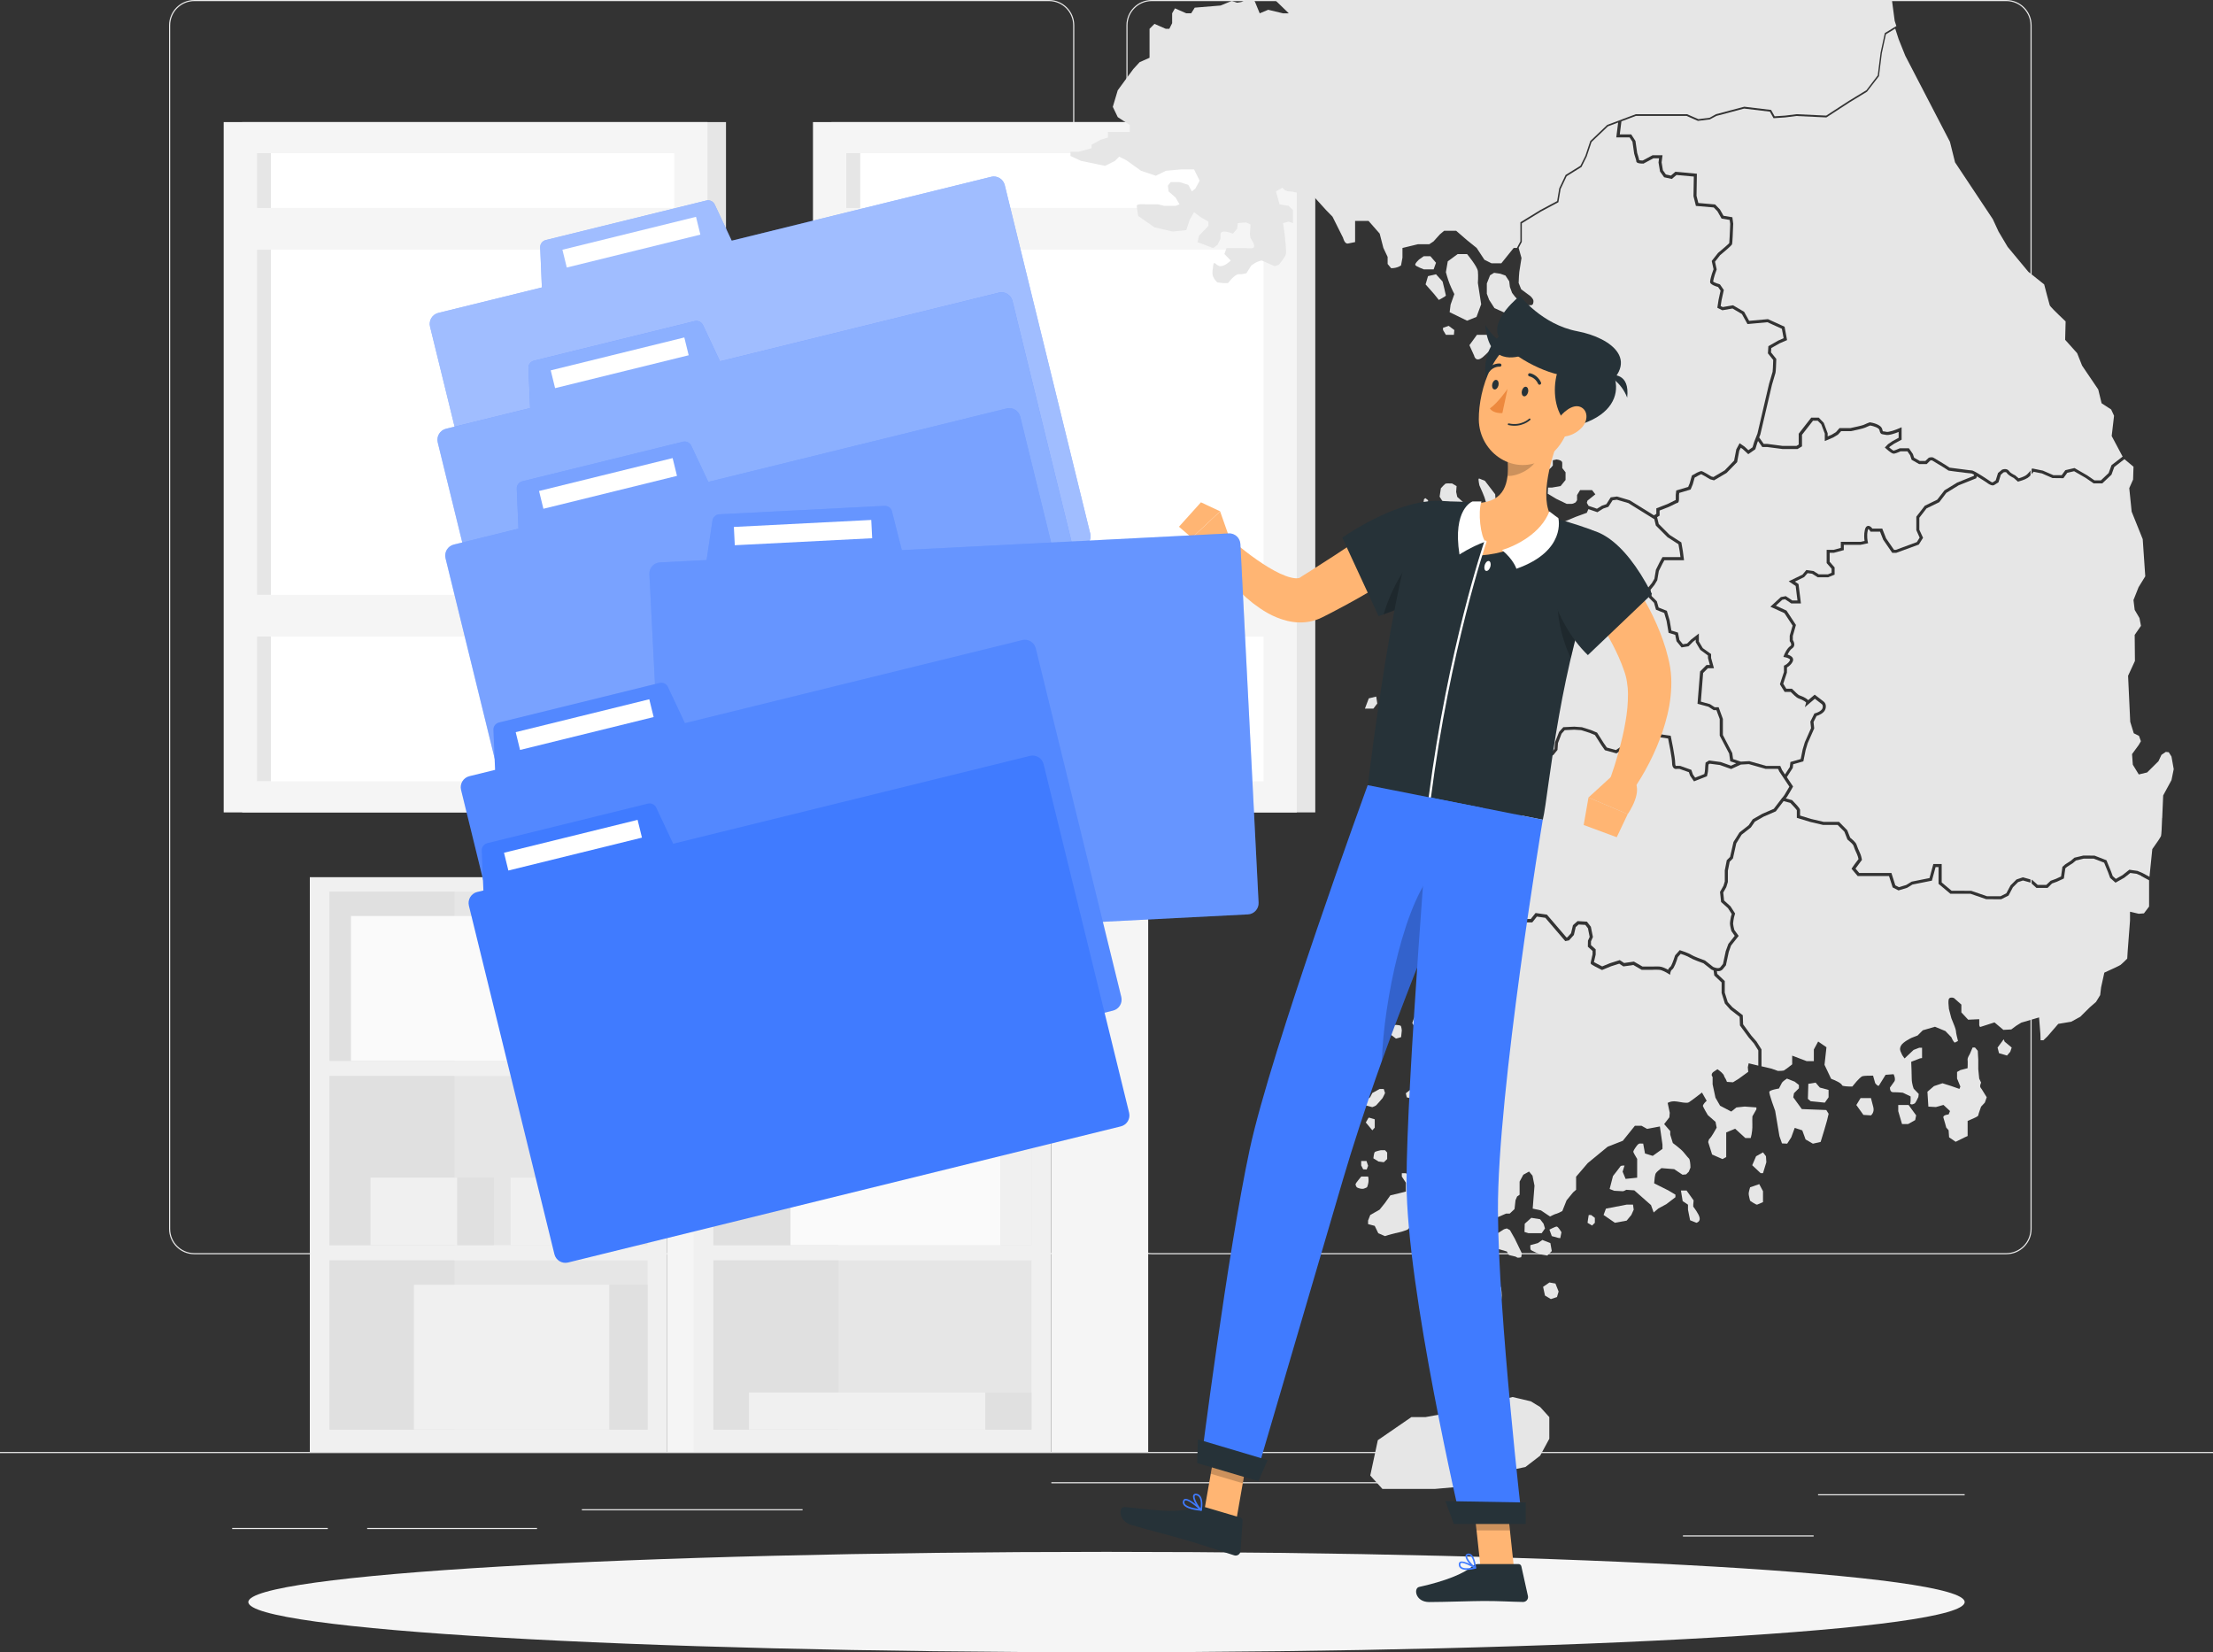 <svg width="430" height="321" viewBox="0 0 430 321" fill="none" xmlns="http://www.w3.org/2000/svg">
<rect x="0" y="0" width="430" height="321" fill="#333333" stroke="none"/>
<g clip-path="url(#clip0_1200_6016)">
<path d="M430 282.095H0V282.31H430V282.095Z" fill="#EBEBEB"/>
<path d="M381.745 290.297H353.262V290.512H381.745V290.297Z" fill="#EBEBEB"/>
<path d="M155.944 293.208H113.064V293.423H155.944V293.208Z" fill="#EBEBEB"/>
<path d="M352.402 298.3H327.006V298.515H352.402V298.3Z" fill="#EBEBEB"/>
<path d="M63.692 296.853H45.116V297.068H63.692V296.853Z" fill="#EBEBEB"/>
<path d="M104.344 296.853H71.346V297.068H104.344V296.853Z" fill="#EBEBEB"/>
<path d="M284.849 287.962H204.284V288.177H284.849V287.962Z" fill="#EBEBEB"/>
<path d="M203.829 243.673H37.763C35.054 243.673 32.852 241.467 32.852 238.754V4.919C32.852 2.205 35.054 0 37.763 0H203.829C206.538 0 208.739 2.205 208.739 4.919V238.754C208.739 241.467 206.538 243.673 203.829 243.673ZM37.763 0.215C35.174 0.215 33.067 2.326 33.067 4.919V238.754C33.067 241.347 35.174 243.457 37.763 243.457H203.829C206.417 243.457 208.524 241.347 208.524 238.754V4.919C208.524 2.326 206.417 0.215 203.829 0.215H37.763Z" fill="#EBEBEB"/>
<path d="M389.847 243.673H223.781C221.072 243.673 218.87 241.467 218.87 238.754V4.919C218.87 2.205 221.072 0 223.781 0H389.847C392.556 0 394.757 2.205 394.757 4.919V238.754C394.757 241.467 392.556 243.673 389.847 243.673ZM223.781 0.215C221.192 0.215 219.085 2.326 219.085 4.919V238.754C219.085 241.347 221.192 243.457 223.781 243.457H389.847C392.435 243.457 394.542 241.347 394.542 238.754V4.919C394.542 2.326 392.435 0.215 389.847 0.215H223.781Z" fill="#EBEBEB"/>
<path d="M161.56 157.834H255.566L255.566 23.717H161.56V157.834Z" fill="#E6E6E6"/>
<path d="M157.965 157.834H251.972L251.972 23.717H157.965V157.834Z" fill="#F5F5F5"/>
<path d="M245.513 151.795V29.756L164.423 29.756V151.795H245.513Z" fill="white"/>
<path d="M167.149 151.795V29.756H164.432V151.795H167.149Z" fill="#E6E6E6"/>
<path d="M160.64 123.667L249.306 123.667V115.56L160.64 115.56V123.667Z" fill="#F5F5F5"/>
<path d="M160.64 48.511L249.306 48.511V40.404L160.64 40.404V48.511Z" fill="#F5F5F5"/>
<path d="M47.059 157.834H141.066L141.066 23.717H47.059L47.059 157.834Z" fill="#E6E6E6"/>
<path d="M43.465 157.834H137.471L137.471 23.717H43.465L43.465 157.834Z" fill="#F5F5F5"/>
<path d="M131.012 151.795V29.756L49.923 29.756L49.923 151.795H131.012Z" fill="white"/>
<path d="M52.641 151.795L52.641 29.756H49.923L49.923 151.795H52.641Z" fill="#E6E6E6"/>
<path d="M46.13 123.667L134.796 123.667V115.56L46.13 115.56V123.667Z" fill="#F5F5F5"/>
<path d="M46.13 48.511L134.796 48.511V40.404L46.13 40.404V48.511Z" fill="#F5F5F5"/>
<path d="M129.645 282.086V170.42H60.2V282.086H129.645Z" fill="#F0F0F0"/>
<path d="M125.835 206.094V173.22H64.018V206.094H125.835Z" fill="#E6E6E6"/>
<path d="M125.835 241.915V209.04H64.018V241.915H125.835Z" fill="#E6E6E6"/>
<path d="M125.835 277.745V244.87H64.018V277.745H125.835Z" fill="#E6E6E6"/>
<path d="M88.322 206.103V173.229H64.01V206.103H88.322Z" fill="#E0E0E0"/>
<path d="M88.322 241.923V209.049H64.01V241.923H88.322Z" fill="#E0E0E0"/>
<path d="M99.209 241.924H116.057V228.795H99.209V241.924Z" fill="#F0F0F0"/>
<path d="M123.169 228.786H116.057V241.915H123.169V228.786Z" fill="#E0E0E0"/>
<path d="M71.999 241.924H88.846V228.795H71.999V241.924Z" fill="#F0F0F0"/>
<path d="M95.958 228.786H88.846V241.915H95.958V228.786Z" fill="#E0E0E0"/>
<path d="M88.322 277.745V244.87H64.01V277.745H88.322Z" fill="#E0E0E0"/>
<path d="M148.496 282.095V170.429H129.636V282.095H148.496Z" fill="#F5F5F5"/>
<path d="M80.427 277.735H118.404V249.599H80.427V277.735Z" fill="#F0F0F0"/>
<path d="M125.835 249.608H118.404V277.745H125.835V249.608Z" fill="#E0E0E0"/>
<path d="M68.198 206.094H118.396V177.957H68.198V206.094Z" fill="#FAFAFA"/>
<path d="M125.835 177.967H118.404V206.103H125.835V177.967Z" fill="#F0F0F0"/>
<path d="M204.241 282.086V170.42H134.796V282.086H204.241Z" fill="#F0F0F0"/>
<path d="M200.431 206.103V173.229H138.614V206.103H200.431Z" fill="#E6E6E6"/>
<path d="M200.431 241.923V209.049H138.614V241.923H200.431Z" fill="#E6E6E6"/>
<path d="M200.431 277.745V244.87H138.614V277.745H200.431Z" fill="#E6E6E6"/>
<path d="M162.918 206.094V173.22H138.606V206.094H162.918Z" fill="#E0E0E0"/>
<path d="M162.926 241.915V209.041H138.614V241.915H162.926Z" fill="#E0E0E0"/>
<path d="M147.876 206.095H164.724V192.966H147.876V206.095Z" fill="#F0F0F0"/>
<path d="M171.836 192.966H164.724V206.095H171.836V192.966Z" fill="#E0E0E0"/>
<path d="M168.284 206.095H189.913V189.227H168.284V206.095Z" fill="#F0F0F0"/>
<path d="M199.046 189.235H189.913V206.103H199.046V189.235Z" fill="#E0E0E0"/>
<path d="M162.927 277.745V244.87H138.615V277.745H162.927Z" fill="#E0E0E0"/>
<path d="M223.101 282.086V170.42H204.241V282.086H223.101Z" fill="#F5F5F5"/>
<path d="M145.537 277.735H191.453V270.542H145.537V277.735Z" fill="#F0F0F0"/>
<path d="M200.431 270.551H191.453V277.744H200.431V270.551Z" fill="#E0E0E0"/>
<path d="M153.596 241.915H194.394V219.051H153.596V241.915Z" fill="#FAFAFA"/>
<path d="M200.431 219.051H194.394V241.915H200.431V219.051Z" fill="#F0F0F0"/>
<path d="M215 321C307.091 321 381.745 316.634 381.745 311.248C381.745 305.862 307.091 301.496 215 301.496C122.909 301.496 48.254 305.862 48.254 311.248C48.254 316.634 122.909 321 215 321Z" fill="#F5F5F5"/>
<path d="M250.393 2.588H249.298L246.419 1.899L244.77 2.588L243.81 0.255L242.851 -0.434L241.202 0.39L240.378 0.526L239.347 0.178L237.157 1.074L232.146 1.486L231.458 2.582H230.498L228.302 1.622L227.754 2.582V4.503L227.206 5.598H226.518L224.321 4.638L223.362 5.598V11.225L221.442 12.073L220.206 13.422L217.185 17.54L216.225 20.757L217.185 22.754L219.517 24.28V25.635H215.266V26.731L213.894 27.143L212.11 28.103V28.793L209.643 29.476H208V30.301L210.061 31.261L214.724 32.221L216.643 31.261L217.468 30.436L218.84 31.12L221.719 33.182L224.598 34.142L226.518 33.182L229.509 32.905H232.005L233.1 35.102L232.276 36.61L231.593 37.188L230.904 35.921L229.191 35.373H227.477L226.93 36.062L227.065 37.188L228.437 38.395L229.191 39.697L228.437 39.992H226.241L225.004 39.697H222.537C222.537 39.697 220.889 39.527 220.889 39.992C220.889 40.458 221.165 41.966 221.165 41.966L224.321 44.163L227.889 44.988L230.498 44.711L231.187 42.649L232.011 41.235L233.383 42.237L234.802 43.062V43.886L232.971 45.807L232.694 47.044L235.714 48.187L236.539 47.598L237.157 46.361V45.4C237.157 45.4 237.222 44.988 237.911 44.988C238.6 44.988 239.559 45.4 239.559 45.4L240.384 44.44L240.519 43.344L242.091 43.209L242.992 43.621L242.857 45.542L242.992 46.231L243.54 47.191C243.54 47.191 243.952 48.099 243.404 48.193C242.857 48.287 242.091 48.193 242.091 48.193H238.323L237.911 49.353L239.147 50.62C239.147 50.62 238.058 51.716 237.163 51.716C236.268 51.716 235.856 50.343 235.72 51.716C235.585 53.089 235.585 52.128 235.585 53.089C235.585 54.049 236.545 54.874 236.545 54.874L237.781 55.009H238.605C238.605 55.009 239.842 53.318 240.666 53.271C241.491 53.224 240.802 53.365 241.491 53.224L242.179 53.089L243.139 51.58L243.963 51.032C243.963 51.032 244.788 50.62 245.2 50.62L247.667 51.716L248.491 51.439C248.491 51.439 249.728 50.002 249.863 49.348C249.999 48.694 249.586 45.259 249.586 45.259L249.31 43.338L250.405 43.062L251.229 43.338V40.834L250.405 39.992L248.621 39.697L247.932 37.188L249.168 36.475C249.168 36.475 249.716 37.217 250.54 37.188C251.365 37.158 255.345 38.254 255.345 38.254L257.676 40.829L258.913 42.095L260.974 46.213C260.974 46.213 261.25 47.45 261.933 47.309C262.616 47.174 263.305 47.032 263.305 47.032V42.914H265.914L268.08 45.383L268.799 48.169L269.623 49.913V51.286L270.312 52.111C271.548 52.111 272.231 51.563 272.231 51.563L272.508 50.054V48.175L275.529 47.445H277.725L278.549 46.897L279.786 45.524L280.61 44.835H282.942L285.002 46.62L286.922 48.169L288.429 50.461L289.801 51.15H291.72L294.123 48.169H294.747L295.424 46.891V43.185L299.281 40.817L302.56 39.067L302.972 36.599L304.209 33.989L307.088 32.204L308.048 30.283L309.007 27.402L312.299 24.262L317.851 22.188H327.808L330.004 23.149L332.2 22.872L333.436 22.183L338.924 20.733L344.135 21.358L344.824 22.595L346.884 22.459L349.081 22.183L354.845 22.459L359.279 19.578L362.664 17.517L364.86 14.636L365.408 10.241L366.232 6.429L368.475 5.062L368.152 4.067L367.604 -0.051L365.808 -1H246.719L250.393 2.558V2.588Z" fill="#E6E6E6"/>
<path d="M297.444 272.247L293.905 271.416L280.687 274.639L276.983 275.316H274.239L267.721 279.799L266.25 286.663L268.616 289.273H271.36H273.509H278.767L285.079 288.719L288.188 287.211L291.939 285.838L294.406 285.426L296.396 285.013L299.257 282.816L301.041 279.523V277.466V275.316L299.257 273.348L297.444 272.247Z" fill="#E6E6E6"/>
<path d="M266.62 201.918L267.715 200.545L268.063 199.308V197.865L269.123 197.282L269.017 196.321H268.811H268.063L264.73 198.589L264.183 200.098L264.972 201.812L266.62 201.918Z" fill="#E6E6E6"/>
<path d="M271.248 201.776L272.243 201.499L272.379 200.197C272.379 200.197 272.308 199.372 272.137 199.272C271.967 199.172 271.248 199.119 271.248 199.119L269.806 199.308L270.389 201.128L271.248 201.782V201.776Z" fill="#E6E6E6"/>
<path d="M275.046 213.631L275.593 214.226L276.688 214.685L277.148 214.55L277.466 213.407L276.688 212.217C276.688 212.217 277.148 212.169 277.236 211.598C277.33 211.027 277.189 210.249 277.189 210.249L276.688 209.56L275.452 210.932V211.209L274.398 211.439L273.162 212.399L273.344 213.195L275.034 213.636L275.046 213.631Z" fill="#E6E6E6"/>
<path d="M265.944 211.161L266.65 209.329C266.65 209.329 266.444 208.964 266.214 208.828C265.985 208.693 264.613 208.599 264.613 208.599L264.177 209.099L261.869 209.559L261.274 210.749L262.146 212.122L264.525 212.351L265.944 211.161Z" fill="#E6E6E6"/>
<path d="M267.45 214.685C267.45 214.685 268.504 213.542 268.64 213.336C268.775 213.13 269.122 212.352 269.122 212.352L268.869 211.574H268.063L266.65 212.352L266.214 213.194L265.39 213.725L265.113 214.685L266.644 215.097C266.644 215.097 267.35 214.867 267.444 214.685H267.45Z" fill="#E6E6E6"/>
<path d="M259.313 215.097L259.266 216.423C259.266 216.423 259.767 217.065 259.996 217.153C260.226 217.247 261.869 216.558 261.869 216.558L261.963 215.916L261.091 214.679L259.307 215.091L259.313 215.097Z" fill="#E6E6E6"/>
<path d="M258.171 218.113L258.077 216.882L256.799 217.165L256.246 218.39L257.347 219.604H257.894L258.171 218.113Z" fill="#E6E6E6"/>
<path d="M259.726 219.073L258.948 219.603L258.171 220.405L257.618 221.224L258.395 222.19L260.615 222.372L261.28 221.182L260.615 219.073H259.726Z" fill="#E6E6E6"/>
<path d="M268.881 225.801L269.535 225.182V223.91L269.123 223.462H268.299C268.299 223.462 267.28 223.668 267.121 223.839C266.962 224.01 266.856 225.041 266.856 225.041L267.851 225.659L268.881 225.795V225.801Z" fill="#E6E6E6"/>
<path d="M264.489 226.421L264.872 227.175L265.555 227.21L265.832 226.491L265.52 225.561H264.489V226.421Z" fill="#E6E6E6"/>
<path d="M265.831 228.581H264.495C264.495 228.581 263.429 229.854 263.4 230.024C263.364 230.195 263.5 230.508 263.606 230.643C263.706 230.779 264.66 231.126 265.125 230.885C265.59 230.643 265.625 230.885 265.831 230.024C266.038 229.164 265.831 228.581 265.831 228.581Z" fill="#E6E6E6"/>
<path d="M267.121 219.073V217.459L266.102 217.158H265.92C265.825 217.323 265.384 218.077 265.384 218.077L266.656 219.597L267.127 219.073H267.121Z" fill="#E6E6E6"/>
<path d="M276.053 230.197C275.776 229.991 274.816 229.508 274.816 229.508L273.927 228.583L273.173 227.929H272.384V228.583L273.173 229.773V231.499L271.801 231.841L270.153 232.235L269.122 233.696L268.063 235.016L266.249 236.047L265.825 237.131V237.82L267.115 238.162L267.809 239.594L269.111 240.153C269.111 240.153 270.176 239.794 271.083 239.594C271.99 239.399 273.362 239.052 273.638 238.781C273.915 238.504 274.463 237.543 274.804 237.543H276.247L277.46 236.925L278.031 235.623V233.361L277.754 231.575C277.754 231.575 276.312 230.409 276.041 230.203L276.053 230.197Z" fill="#E6E6E6"/>
<path d="M293.381 238.979L292.787 238.661L292.239 238.82L290.685 239.804L290.59 241.725L291.05 242.638L292.787 243.139C292.787 243.139 293.063 243.639 293.152 243.781C293.246 243.916 294.523 244.052 294.706 244.258C294.889 244.464 295.577 244.258 295.577 244.258L295.713 243.504L294.341 240.664L293.381 238.973V238.979Z" fill="#E6E6E6"/>
<path d="M300.199 238.662L299.923 237.743L299.252 236.877L297.544 236.6L296.266 237.743L296.219 239.345L296.996 239.587H299.558L300.199 238.662Z" fill="#E6E6E6"/>
<path d="M301.524 243.052L301.247 241.508L299.693 240.901L298.821 241.508L297.355 241.909C297.355 241.909 297.308 242.639 297.449 242.822C297.585 243.005 299.251 243.694 299.251 243.694L300.652 243.924L301.524 243.052Z" fill="#E6E6E6"/>
<path d="M302.483 238.296C302.207 238.296 301.064 238.891 301.064 238.891L301.524 240.152C301.524 240.152 302.578 240.446 302.76 240.493C302.943 240.54 303.172 240.541 303.172 240.541L303.402 239.398C303.402 239.398 302.76 238.302 302.489 238.302L302.483 238.296Z" fill="#E6E6E6"/>
<path d="M287.299 248.589L286.887 249.779C286.887 249.779 287.252 250.097 287.57 250.144C287.888 250.191 288.806 250.238 288.806 250.238L288.989 248.96L287.982 248.088L287.293 248.589H287.299Z" fill="#E6E6E6"/>
<path d="M290.596 250.239L290.001 251.281V253.167L290.296 253.856C290.296 253.856 291.279 254.133 291.373 253.856C291.468 253.579 291.786 252.577 291.786 251.658C291.786 250.739 291.603 250.009 291.603 250.009L290.596 250.239Z" fill="#E6E6E6"/>
<path d="M287.799 251.281H286.156L284.284 251.747L284.189 252.984L285.426 253.485L287.481 253.302L288.764 252.489L288.717 251.747L287.799 251.281Z" fill="#E6E6E6"/>
<path d="M301.065 249.16L299.834 250.009L300.199 251.699L301.341 252.383L302.531 251.994L302.849 250.922L302.23 249.366L301.065 249.16Z" fill="#E6E6E6"/>
<path d="M316.067 234.037L312.04 234.815L311.586 236.046L313.783 237.56L316.067 237.148L316.98 236.046L317.439 235.015L317.304 234.037H316.067Z" fill="#E6E6E6"/>
<path d="M308.701 236.047C308.654 236.147 308.472 237.567 308.472 237.567L309.343 238.097L309.891 237.567V236.607L309.161 236.047H308.701Z" fill="#E6E6E6"/>
<path d="M343.14 224.635L342.563 223.881L341.22 224.635L340.467 226.385L342.11 227.928H342.563L343.211 225.801L343.14 224.635Z" fill="#E6E6E6"/>
<path d="M340.055 230.673C340.055 230.673 339.778 231.563 339.778 231.91C339.778 232.258 340.055 233.283 340.055 233.283C340.055 233.283 341.22 234.108 341.426 234.037C341.633 233.967 342.563 233.554 342.563 233.554V231.427L341.833 230.055L340.049 230.673H340.055Z" fill="#E6E6E6"/>
<path d="M329.009 234.426V234.037L329.08 233.213L327.708 231.292H326.613L326.954 233.354L327.985 234.043V235.015L328.397 237.071L329.633 237.566C329.633 237.566 330.387 237.384 330.252 236.606C330.116 235.828 329.015 234.432 329.015 234.432L329.009 234.426Z" fill="#E6E6E6"/>
<path d="M340.496 218.549C340.46 218.078 340.496 217.005 340.502 216.958V216.887L341.279 215.521V215.15L338.994 214.985L337.399 215.155L336.398 215.957L334.225 214.82L333.324 213.252L332.771 210.654V209.235C332.688 209.146 332.594 209.011 332.594 208.834C332.588 208.598 332.724 208.392 332.994 208.209L333.713 207.732L333.878 207.85C334.113 208.015 334.89 208.592 335.002 209.028C335.038 209.176 335.091 209.258 335.173 209.388C335.249 209.511 335.35 209.665 335.444 209.906L335.556 210.189L336.733 210.266L337.84 209.582L339.695 208.233L339.612 207.349L339.777 206.578L341.65 207.031V204.074L340.802 202.725L339.801 201.576L338.087 199.237L338.023 197.552L336.209 196.15L335.149 194.954L334.519 192.91V190.871L333.095 189.516L332.959 188.544C332.765 188.473 332.618 188.409 332.57 188.379L332.553 188.373L330.993 187.148C330.622 187.018 328.855 186.388 328.319 186.034C327.954 185.787 327.053 185.469 326.571 185.31L326.011 185.94C325.758 186.777 325.287 188.132 324.893 188.373C324.692 188.497 324.598 188.821 324.575 188.939L324.498 189.387L324.115 189.139C323.827 188.951 322.961 188.456 322.431 188.42C321.731 188.367 321.018 188.42 321.012 188.42H318.993L317.368 187.478L316.926 187.554L315.431 187.755L314.636 187.224L313.034 187.731L311.286 188.456L311.162 188.397C309.078 187.36 309.078 187.295 309.078 187.083C309.078 187.042 309.078 186.959 309.443 185.404V184.75L308.53 183.925L308.554 182.753L308.883 182.017L308.548 180.349L308.035 179.689L306.74 179.613L306.175 180.108L305.816 181.645L304.874 182.694L304.144 182.841L300.263 178.311L298.627 178.075L297.732 179.2H296.725L295.512 179.619V182.134L294.699 183.637L293.628 184.791L292.768 185.31L291.838 186.647L289.883 187.431L289.759 187.36C289.724 187.342 288.923 186.895 288.552 186.653C288.393 186.547 288.111 186.612 287.969 186.653L287.292 187.395H285.826L285.131 186.512L285.037 184.968L284.766 184.285H283.506V182.612L283.259 181.174H282.912L282.476 180.803L281.652 182.682L282.346 183.902V185.104H281.086L280.48 185.781L279.308 189.004L278.873 191.207L279.238 193.393L279.073 195.036L280.804 195.708L281.787 197.923L282.17 199.832L281.363 202.1L280.474 203.22L279.455 202.648L277.807 200.074L277.901 198.671L277.548 197.823H276.741L274.757 197.741L274.415 198.766L275.216 200.103L275.146 200.786L276.358 200.798L277.43 201.093L279.214 202.683L279.226 202.795C279.226 202.831 279.326 203.62 279.014 204.245C278.719 204.834 277.895 205.659 277.86 205.694C277.289 206.248 276.629 206.943 276.553 207.09C276.482 207.273 276.482 207.32 276.482 207.673C276.482 207.868 276.712 208.015 276.912 208.015C277.041 208.015 277.471 207.744 277.813 207.45C277.813 207.45 278.26 207.061 278.519 206.772C278.808 206.448 280.08 205.6 280.221 205.505L280.339 205.429L281.375 205.723L281.098 207.143L280.25 208.392L280.509 210.289L280.698 213.306L279.426 215.332L279.55 216.027C280.05 216.122 280.545 216.133 280.662 216.039C281.033 215.762 281.864 215.208 281.864 215.208L281.964 215.144L283.306 215.391L283.394 216.139C283.718 216.169 284.019 216.169 284.101 216.139C284.266 216.063 284.549 215.856 284.702 215.739L285.22 214.354L286.162 211.049L288.081 210.024V214.024L289.565 214.985C290.013 214.513 290.189 214.525 290.336 214.578C290.442 214.619 290.56 214.731 290.56 214.92C290.56 215.208 290.166 216.428 289.995 216.935L289.942 217.094L287.716 217.624L286.686 216.84L286.303 217.117L285.714 218.784H284.313L280.839 218.343L280.545 218.59L280.786 219.356L282.146 219.38C284.713 220.469 285.031 220.752 285.067 220.947C285.332 221.365 287.551 223.886 288.929 225.424L289.194 225.719L287.858 226.384H282.918L281.793 223.303L280.951 222.938L280.392 223.262C280.374 223.498 280.374 223.892 280.474 224.14C280.604 224.47 281.281 225.43 281.581 225.842C282.117 226.113 282.865 226.702 282.576 227.386C282.252 228.14 281.599 228.37 281.569 228.376L281.457 228.411L279.609 227.533L277.813 226.237L277.613 224.735L277.065 223.085L276.882 220.599C276.788 220.028 276.47 219.179 276.141 219.138C275.711 219.091 274.639 219.497 273.938 219.821L274.274 222.973C274.41 223.221 274.922 224.169 274.922 224.882C274.922 225.129 274.904 225.424 274.881 225.719C274.851 226.166 274.804 226.773 274.892 226.944C274.992 227.127 275.87 227.792 276.617 228.293L279.108 229.63L280.604 229.878L281.993 229.159L284.813 228.859L284.878 229.112C284.878 229.112 284.978 229.519 284.978 230.19C284.978 230.932 284.077 231.857 283.977 231.958L282.788 233.318C282.788 233.489 282.812 233.819 282.87 234.049C282.929 234.226 283.53 234.821 284.054 235.263L284.16 235.351L284.142 237.148L283.289 239.552L284.443 240.777C284.702 241.007 285.349 241.631 285.349 242.079C285.349 242.409 285.279 243.375 285.131 243.964C285.261 243.929 285.426 243.876 285.573 243.817L287.616 243.192L288.811 241.743L289.895 239.039L290.854 236.547L292.644 235.775H293.351L294.281 234.903L294.476 233.177L294.782 232.458L295.27 232.117V229.56L295.989 228.228L297.107 227.61L297.773 228.405L298.161 230.349L297.814 234.809L299.416 235.157L301.176 236.341C301.541 236.158 302.23 235.822 302.483 235.787C302.607 235.769 303.125 235.522 303.567 235.286L304.397 233.201L305.674 231.645L306.246 231.15V228.611L308.512 225.966L312.381 222.785L315.325 221.63L317.668 218.72H318.969L320.041 219.321L322.526 218.849L323.026 222.361V223.215L321.136 224.564L319.635 224.098L319.281 222.178L318.628 222.166C318.628 222.166 318.369 222.148 318.051 222.579C317.48 223.35 317.362 223.651 317.362 223.774C317.386 223.916 317.745 224.57 318.063 225.076L318.11 225.147V228.8L315.866 229.035L315.284 227.633L315.654 226.437H315.649C315.301 226.437 314.995 226.473 314.918 226.526C314.765 226.761 313.641 228.193 313.411 228.482L312.763 230.997L313.658 231.345C314.094 231.374 315.125 231.433 315.331 231.433C315.454 231.433 315.743 231.298 315.908 231.203L315.99 231.156L317.556 231.262L320.801 234.126L321.319 235.563L322.231 234.78L323.786 233.943L325.546 232.594V232.093L324.139 231.262L321.419 229.901L321.431 229.701C321.46 229.265 321.548 228.217 321.754 227.91C321.955 227.61 322.608 227.109 322.738 227.015L322.826 226.944L325.305 227.144L326.924 228.228L327.625 228.158L328.143 227.639L328.467 226.838C328.467 226.113 328.349 225.253 328.19 225.094C327.954 224.858 327.795 224.658 327.572 224.387C327.442 224.228 327.283 224.034 327.077 223.792C326.559 223.185 325.128 222.137 325.116 222.125L325.04 222.066L325.01 221.972C324.734 221.117 324.551 220.475 324.551 220.475L324.539 220.393V219.751L323.356 218.39L324.369 217.076L324.445 216.198L324.039 214.278L324.245 214.172C324.245 214.172 324.681 213.959 325.293 213.959C325.605 213.959 326.053 214.036 326.482 214.113C326.836 214.172 327.201 214.236 327.395 214.236C327.507 214.236 327.595 214.236 327.672 214.242C327.901 214.254 327.972 214.26 328.249 214.095C328.596 213.883 329.827 212.94 330.427 212.469L330.704 212.257L331.617 213.865L331.44 214.03C331.14 214.307 330.839 214.743 330.892 214.896C331.016 215.238 331.593 216.228 331.834 216.634L333.336 217.954L333.56 219.079L333.507 219.173C332.565 220.864 332.264 221.206 332.105 221.288C332.052 221.383 331.97 221.63 331.911 221.877L332.671 224.299L334.696 225.188L335.414 224.794V220.01L337.151 219.291L339.13 221.1H340.172C340.454 220.187 340.525 219.014 340.49 218.584L340.496 218.549Z" fill="#E6E6E6"/>
<path d="M280.851 123.661L280.162 121.199C280.162 121.199 280.233 120.58 280.298 120.168C280.368 119.755 280.433 119.208 280.433 119.208L280.156 118.454L279.815 116.945L278.031 117.906V120.58L278.443 123.661L278.72 125.317L279.473 126.207L281.599 126.825C281.876 126.071 281.187 124.439 281.187 124.439L280.845 123.656L280.851 123.661Z" fill="#E6E6E6"/>
<path d="M282.223 128.747V130.19L282.77 130.585L283.665 130.12L283.801 129.43V128.747L283.012 128.405L282.223 128.747Z" fill="#E6E6E6"/>
<path d="M278.036 131.345V132.523L279.549 132.246L279.856 131.08V130.585H278.654L278.036 131.345Z" fill="#E6E6E6"/>
<path d="M265.966 135.68L265.212 137.671H266.855L267.615 136.675L267.409 135.332L265.966 135.68Z" fill="#E6E6E6"/>
<path d="M336.192 147.899L335.991 146.414L334.154 142.915V139.692L333.513 137.972H332.994L331.952 137.3L329.838 136.729L330.339 130.449L331.587 129.194H332.235L331.87 127.833V127.35L330.374 126.248L329.491 124.764V124.275L328.967 124.681L328.101 125.553L326.736 125.783L325.758 124.581L325.505 123.338L324.221 122.949L323.827 120.64L323.373 119.096L321.772 118.454L321.389 117.111L320.371 116.091L320.053 114.401L320.965 113.287L321.46 112.456L321.754 110.689L322.484 109.222L323.032 108.232H326.524L326.382 107.148L326.135 105.734L323.998 104.356L321.743 102.099L321.43 100.815L321.395 100.839L316.396 97.74L314.165 97.086L313.335 97.198L312.528 98.459L311.503 98.812L310.385 99.513L308.636 98.912L308.33 99.625L306.198 100.403L304.138 101.269C303.478 101.392 302.795 101.599 302.683 101.717C302.607 101.846 302.518 102.394 302.471 102.877L303.219 103.584L302.801 105.717L301.865 106.518L301.194 108.309L299.94 107.254V105.151C299.94 104.709 299.357 102.459 298.962 101.051L298.915 100.88L299.957 99.878L299.633 99.301L298.95 98.671V97.498L297.626 97.039H296.96L296.366 97.516L295.306 96.35L295 96.226L293.545 96.532L293.186 98.441L291.82 98.889L290.619 97.498L290.525 96.025L288.529 93.416L287.386 92.956C287.333 93.003 287.28 93.074 287.28 93.168C287.28 93.439 287.41 94.07 287.457 94.293L288.075 95.701L288.446 96.626C288.676 97.422 288.941 98.299 288.994 98.423C289.088 98.629 289.029 99.054 288.823 99.672L288.664 100.149L286.774 98.093C286.556 98.305 286.321 98.559 286.232 98.7C286.144 98.847 286.044 99.472 286.003 99.967V101.663L285.184 102.677L284.949 102.447C284.707 102.211 284.39 101.934 284.272 101.852C284.236 101.846 284.201 101.834 284.172 101.817C284.066 101.758 283.954 101.693 283.765 100.638V100.591L283.948 99.26C283.948 99.248 283.96 98.965 284.254 98.406C284.401 98.123 284.49 97.864 284.543 97.699L284.172 97.451L283.153 96.538L282.941 95.566L283.024 94.441L282.152 93.928C281.569 93.893 280.975 93.91 280.851 93.975C280.692 94.081 280.244 94.553 279.968 94.865L279.726 96.497L280.256 97.328C280.686 97.504 281.587 97.87 281.787 97.934C282.211 98.058 282.335 98.706 282.364 98.9V98.959L281.669 101.834L281.463 101.864C280.721 101.964 279.82 102.129 279.667 102.217C279.603 102.259 279.544 102.282 279.497 102.294C279.491 102.306 279.485 102.312 279.473 102.323C279.143 102.783 279.073 103.873 279.073 104.256V104.332L278.148 106L277.13 105.351L276.912 104.156L277.406 102.017C277.536 101.746 277.742 101.228 277.742 100.986C277.742 100.856 277.718 100.721 277.683 100.55C277.63 100.273 277.56 99.89 277.56 99.313C277.56 98.582 277.501 97.545 277.477 97.18L276.953 96.774L276.682 96.998L276.423 99.166L276.317 101.304L276.023 101.292C275.222 101.263 274.409 101.292 274.398 101.292H274.215L273.62 100.25L272.99 100.538L272.684 101.581L273.326 104.374L272.767 105.882H270.647L269.263 106.966C269.263 106.966 269.01 107.254 269.01 107.826C269.01 108.268 269.157 108.827 269.263 109.169C269.452 109.034 269.581 108.816 269.628 108.715L269.941 107.885L270.959 107.372C271.342 107.254 272.154 107.06 272.531 107.278C272.649 107.343 272.726 107.443 272.755 107.567C272.773 107.643 272.82 107.72 272.873 107.814C273.008 108.038 273.185 108.338 273.02 108.833C272.973 108.981 272.943 109.081 272.92 109.151C272.849 109.393 272.826 109.452 272.608 109.741C272.396 110.023 272.084 110.135 271.807 110.235C271.636 110.294 271.477 110.353 271.36 110.442C271.171 110.583 271.036 110.795 270.965 110.925L271.471 111.867L272.996 112.291C272.996 112.291 273.261 112.315 273.585 111.856C274.015 111.255 274.28 110.559 274.28 110.554L274.427 110.165L275.787 111.255L275.699 112.398L276.835 112.916L277.065 113.941L276.782 115.555L276.576 116.115L277.477 116.722C277.565 116.798 277.63 116.834 277.666 116.834C277.666 116.834 277.689 116.822 277.713 116.792C277.936 116.492 278.278 116.015 278.396 115.85L278.56 114.548L278.16 113.67L277.377 112.887C277.271 112.78 276.741 112.227 276.741 111.761C276.741 111.378 276.994 110.029 277.018 109.876L277.035 109.794L277.989 108.733L278.92 108.615L280.262 109.287V111.85C280.233 112.085 280.168 112.645 280.168 112.857C280.197 112.898 280.421 113.063 280.657 113.187C280.969 113.152 281.44 113.081 281.605 113.028L281.811 112.957L282.258 112.509L282.6 111.478C282.635 111.243 282.882 109.811 283.071 109.428C283.265 109.039 283.783 108.427 283.842 108.362L283.977 108.203L285.555 108.81V110.883C286.103 111.325 286.38 111.685 286.38 111.944V113.411L286.468 114.854L286.774 116.056L285.697 117.246L284.99 117.446C284.99 117.446 284.749 117.482 284.631 117.965C284.519 118.419 284.519 118.996 284.531 119.332H284.972L285.661 120.569L285.632 120.681C285.549 121.022 285.461 121.14 285.261 121.37C285.196 121.441 285.126 121.529 285.025 121.647C284.772 121.965 284.666 122.401 284.643 122.548L284.878 123.532L285.632 124.18H286.456C286.727 124.045 287.74 123.538 288.075 123.414C288.511 123.261 289.094 123.391 289.159 123.403L289.388 123.456V124.604L287.952 125.942L287.875 125.959C287.386 126.071 286.88 126.254 286.792 126.354C286.762 126.466 286.65 126.631 286.527 126.802C286.444 126.92 286.285 127.144 286.28 127.226V128.935H287.746C288.011 128.829 288.352 128.746 288.57 128.887C288.682 128.964 288.752 129.088 288.752 129.235C288.752 129.306 288.77 129.394 288.782 129.482C288.829 129.765 288.894 130.119 288.699 130.407C288.658 130.472 288.629 130.537 288.599 130.602C288.499 130.826 288.346 131.167 287.863 131.262C287.575 131.321 287.186 131.486 286.98 131.574L286.768 132.888L288.47 133.606L288.452 135.651L287.987 136.923L287.716 136.841C287.716 136.841 287.675 136.911 287.646 137.094C287.598 137.389 288.034 137.889 288.358 138.149L288.458 138.225L288.576 139.392L287.969 140.11L286.444 140.505L285.72 141.683L285.667 142.202L287.086 142.22L289.076 142.985L290.354 143.899C290.401 143.928 291.749 144.806 291.85 146.037C291.932 146.992 292.15 148.311 292.203 148.606L292.727 149.431L293.946 149.513L296.101 149.26L296.89 147.486L297.867 146.874L299.215 146.491L300.723 146.591L301.506 146.19L302.047 145.489L302.153 144.211L302.942 142.196L303.761 141.277L305.898 141.177L307.376 141.283L309.113 141.831L310.32 142.332L311.651 144.423L312.222 145.236L313.994 145.719L315.684 144.558L317.274 144.458L318.922 144.871L319.358 144.069L320.176 142.944L321.801 142.538L324.628 142.944L324.669 143.15C324.704 143.31 325.499 147.127 325.499 148.246C325.499 148.682 325.611 148.783 325.629 148.794C325.67 148.824 325.735 148.8 325.735 148.8L325.841 148.783L326.488 148.8L328.637 149.566L328.943 150.462L329.379 151.08L331.163 150.379C331.222 150.138 331.299 149.743 331.299 149.525C331.299 149.148 331.387 148.335 331.393 148.299L331.411 148.152L332.088 147.746L334.354 148.052L336.345 148.759L337.363 148.288L336.174 147.899H336.192Z" fill="#E6E6E6"/>
<path d="M420.13 158.939L420.319 154.538L421.932 151.569L422.368 149.43L421.932 146.98L421.402 146.143L420.831 146.078L419.983 146.656L419.406 147.887L417.198 150.073L415.579 150.461L414.419 148.564L414.272 146.508L415.573 144.729L415.991 144.005L415.62 142.968L414.607 142.461L413.918 140.24L413.5 131.291L414.831 128.41L414.784 123.349L416.003 121.588L415.714 120.074L414.784 118.489L414.548 116.58L415.538 114.082L416.839 111.967L416.344 104.745L414.195 99.401L413.73 94.835L414.472 93.168L414.554 90.676L412.788 89.203L410.815 90.729L410.274 92.225L408.49 93.91H406.812L405.269 92.85L403.014 91.548L401.683 91.86L400.93 92.903L398.828 92.879L396.755 91.978L395.142 91.654C394.924 91.943 394.435 92.555 393.97 92.856C393.37 93.245 392.298 93.522 392.251 93.533L392.098 93.575L391.279 92.856C391.061 92.75 390.196 92.326 389.907 91.843C389.796 91.654 389.436 91.736 389.307 91.772L388.777 92.225L388.312 93.716L388.212 93.775C388.212 93.775 387.764 94.046 387.493 94.223C387.446 94.252 387.393 94.276 387.34 94.287C387.323 94.287 387.305 94.287 387.287 94.293C387.258 94.293 387.234 94.305 387.205 94.305C387.199 94.305 387.187 94.305 387.181 94.305C387.099 94.305 387.011 94.287 386.916 94.258C386.899 94.252 386.875 94.246 386.857 94.234C386.775 94.205 386.693 94.169 386.61 94.128C386.598 94.122 386.587 94.117 386.569 94.111C386.481 94.064 386.392 94.01 386.31 93.952C386.292 93.94 386.275 93.928 386.257 93.916C386.18 93.863 386.104 93.81 386.039 93.757C386.039 93.757 384.991 93.062 384.12 92.538L383.996 92.921L380.569 94.293L378.19 95.754L376.813 97.563L374.34 98.771L372.938 100.585V102.924L373.663 104.479L372.838 105.799L368.434 107.413H367.681L365.914 104.845L365.302 103.289H363.453L363.365 103.142C363.259 102.971 363.094 102.789 363.011 102.759C363.011 102.777 362.964 102.853 362.917 103.054C362.664 104.161 362.917 105.234 362.917 105.239L362.988 105.54L361.528 105.846H358.26V106.877L356.311 107.402H355.516V109.139L356.476 110.235V111.643L355.216 112.156H353.208L352.095 111.461L351.224 111.355L350.547 112.126C350.023 112.386 349.251 112.763 348.757 112.998L349.463 113.47L349.934 117.24H348.062L346.855 116.427L346.307 116.527L345.059 117.67L347.126 118.619L348.963 121.417L348.356 123.556V124.345C348.474 124.528 348.71 124.958 348.627 125.382C348.58 125.629 348.439 125.83 348.215 125.977C347.862 126.201 347.532 126.766 347.344 127.167C347.685 127.273 348.156 127.479 348.339 127.845C348.415 127.998 348.474 128.239 348.327 128.54C348.021 129.152 347.503 129.518 347.226 129.677L347.208 130.678L346.496 132.835L347.09 133.801H348.18L348.268 133.889C348.768 134.396 349.404 134.985 349.563 135.056C350.582 135.421 351.094 135.751 351.342 136.028L352.607 134.955L354.309 136.269C354.545 136.416 354.963 136.941 354.686 137.771C354.415 138.585 353.361 138.979 352.967 139.097L352.378 140.281L352.513 141.518L351.247 144.382L350.847 145.719L350.405 147.911L348.433 148.476L348.345 149.189L347.191 150.98L348.409 152.806L348.321 152.965C348.227 153.124 347.426 154.544 347.238 154.798C347.226 154.815 347.208 154.839 347.179 154.874C347.132 154.933 347.073 155.015 346.99 155.127L348.215 155.451L348.274 155.51C349.764 157.036 349.764 157.242 349.764 157.366V158.45L351.954 159.116L354.368 159.676H357.341L358.937 161.307L359.502 162.745C359.82 162.998 360.586 163.64 360.727 164.071C360.862 164.471 361.198 165.331 361.392 165.697C361.616 166.121 361.763 166.892 361.763 166.928L361.787 167.057L360.538 168.748L361.263 169.608H367.516L368.275 172.006L368.97 172.36L370.371 171.941L371.443 171.287L374.917 170.592L375.659 167.865H377.284V171.441L379.197 173.049L383.024 173.067L386.086 174.121H388.706L389.837 173.556L390.667 172.006L391.815 170.863L393.063 170.445L394.865 170.946L395.931 171.918H397.609L398.451 171.117L399.458 170.751L400.476 170.28L400.741 168.407L401.283 167.935L402.413 167.205L403.073 166.633L404.833 166.215L406.982 166.233L409.296 167.128L410.168 169.261L410.515 170.209L411.122 170.751L412.399 170.033L413.742 168.972L415.32 169.196L416.327 169.626H416.344L416.35 169.638L417.657 170.339L418.205 164.966L418.252 164.901C419.006 163.864 419.824 162.651 419.901 162.421C419.977 162.191 420.071 160.471 420.113 158.939H420.13Z" fill="#E6E6E6"/>
<path d="M373.951 98.282L376.418 97.075L377.831 95.26L380.298 93.752L383.507 92.462L383.584 92.226C383.395 92.12 383.278 92.061 383.201 92.031C383.154 92.014 383.113 91.996 383.089 91.99C382.842 91.99 381.046 91.755 379.815 91.596C379.256 91.519 378.815 91.46 378.685 91.442L378.561 91.395L377.649 90.8C377.578 90.759 375.729 89.657 375.452 89.469C375.37 89.416 375.182 89.439 375.052 89.481L374.375 90.158H372.891L371.443 89.327L371.148 88.438L370.624 87.684H369.288C368.94 87.843 368.234 88.143 367.945 88.143C367.686 88.143 367.186 87.807 366.462 87.147L366.232 86.941L366.856 86.293L367.769 85.675L368.917 85.056V83.919C368.24 84.196 367.015 84.632 366.403 84.479C366.226 84.438 366.091 84.42 365.985 84.408C365.478 84.355 365.325 84.19 365.178 83.53C365.09 83.13 364.089 82.788 363.4 82.664C363.206 82.741 362.687 82.941 362.405 83.082C362.022 83.271 360.067 83.677 359.679 83.76H359.62L357.742 83.766L357.123 84.443L356.211 84.991L354.568 85.686V84.237L353.879 82.428L353.19 81.739H352.272L350.14 84.473V86.718L349.281 87.236H346.36L343.416 86.853H342.427L341.597 85.669L341.45 86.04L341.073 87.283L339.701 88.237L338.629 87.248L338.253 86.989L337.952 87.542L337.534 89.781L335.485 91.884L333.048 93.322L332.3 93.121C331.558 92.668 330.704 92.173 330.557 92.126C330.457 92.149 329.821 92.473 329.285 92.791L328.908 94.117L328.496 95.107L326.288 95.767L326.241 96.197V96.78C326.241 97.334 326.194 97.628 325.935 97.705L325.729 97.77L324.286 98.477L322.467 99.184V100.173L321.984 100.48L322.302 101.799L324.416 103.914L326.695 105.381L326.989 107.072L327.219 108.845H323.397L323.026 109.517L322.32 110.931L322.014 112.734L321.466 113.647L320.707 114.578L320.936 115.815L321.931 116.816L322.279 118.03L323.88 118.672L324.422 120.528L324.763 122.507L326.035 122.896L326.33 124.346L326.995 125.164L327.825 125.023L328.579 124.263L330.098 123.079V124.628L330.863 125.919L332.477 127.067V127.821L333.03 129.825H331.847L330.928 130.749L330.486 136.311L332.253 136.8L333.183 137.401H333.943L334.767 139.669V142.797L336.592 146.309L336.751 147.475L338.258 147.97L339.901 147.876L343.204 148.806H345.919L346.272 149.614L346.837 150.462L347.773 149.007L347.891 148.041L349.893 147.469L350.27 145.607L350.688 144.205L351.901 141.454L351.765 140.199L352.548 138.614L352.684 138.579C353.019 138.491 353.938 138.149 354.121 137.607C354.144 137.536 354.162 137.466 354.168 137.407C354.168 137.377 354.168 137.348 354.174 137.318C354.174 137.289 354.174 137.259 354.174 137.236C354.174 137.201 354.168 137.171 354.162 137.142C354.162 137.13 354.162 137.112 354.162 137.1C354.156 137.065 354.144 137.036 354.132 137.006C354.132 137.006 354.132 136.994 354.132 136.988C354.073 136.859 353.991 136.794 353.973 136.782L352.637 135.751L350.694 137.401L350.947 136.511C350.894 136.423 350.629 136.093 349.369 135.645C349.075 135.539 348.327 134.815 347.938 134.426H346.767L345.848 132.941L346.631 130.561V129.324L346.808 129.241C346.808 129.241 347.473 128.935 347.791 128.293C347.838 128.199 347.815 128.157 347.809 128.14C347.709 127.933 347.19 127.751 346.878 127.692L346.519 127.627L346.649 127.291C346.702 127.156 347.185 125.948 347.897 125.5C348.003 125.43 348.032 125.359 348.038 125.306C348.05 125.253 348.044 125.188 348.032 125.123C348.027 125.088 348.015 125.053 348.003 125.023C347.991 124.994 347.985 124.964 347.974 124.935C347.962 124.911 347.95 124.888 347.938 124.864C347.921 124.829 347.903 124.787 347.885 124.758C347.862 124.717 347.838 124.681 347.82 124.658C347.82 124.658 347.82 124.646 347.815 124.646L347.756 124.564V124.511V123.497L348.315 121.541L346.725 119.12L343.993 117.871L346.036 115.998L346.996 115.821L348.256 116.663H349.263L348.91 113.841L347.555 112.94L348.032 112.71C348.032 112.71 349.404 112.056 350.235 111.644L350.988 110.742L352.372 110.943L353.396 111.585H355.169L355.893 111.279V110.489L354.933 109.393V106.825H356.293L357.683 106.442V105.263H361.516L362.299 105.093C362.228 104.657 362.152 103.82 362.358 102.93C362.464 102.471 362.658 102.218 362.947 102.17C363.317 102.112 363.641 102.459 363.806 102.695H365.732L366.479 104.598L368.016 106.819H368.399L372.456 105.316L372.997 104.45L372.355 103.001V100.385L373.969 98.3L373.951 98.282Z" fill="#E6E6E6"/>
<path d="M346.348 154.962C346.348 154.962 346.372 154.933 346.378 154.921C346.507 154.744 346.613 154.609 346.678 154.52C346.701 154.491 346.725 154.461 346.731 154.444C346.819 154.326 347.114 153.825 347.402 153.319C347.496 153.148 347.596 152.983 347.685 152.83L345.718 149.872L345.5 149.383L343.051 149.371L339.807 148.452L338.264 148.541L336.374 149.407L334.184 148.629L332.217 148.37L331.976 148.511C331.952 148.759 331.899 149.265 331.899 149.519C331.899 149.913 331.728 150.591 331.705 150.667L331.67 150.815L329.155 151.805L328.39 150.691L328.16 150.025L326.335 149.377H325.882C325.764 149.407 325.523 149.442 325.293 149.289C325.028 149.112 324.898 148.759 324.898 148.24C324.898 147.327 324.292 144.293 324.121 143.474L321.825 143.144L320.524 143.468L319.858 144.387L319.222 145.566L317.215 145.065L315.878 145.147L314.094 146.367L311.845 145.754L311.144 144.753L309.908 142.808L308.901 142.384L307.223 141.854L305.886 141.766L304.032 141.854L303.419 142.543L302.724 144.37L302.63 145.695L301.835 146.673L300.876 147.168C300.781 148.022 300.346 149.136 300.328 149.189L300.252 149.377H298.238L298.226 149.324C297.838 149.872 297.107 150.75 297.072 150.791L296.943 150.944L296.748 150.88C296.354 150.756 295.947 150.732 295.871 150.797C295.588 151.103 293.922 151.422 292.55 151.634L291.437 152.27L291.225 153.324L292.715 154.373L293.675 155.263L295.624 155.345L297.955 154.715L298.815 154.314C298.85 154.308 299.174 154.273 299.392 154.503C299.492 154.609 299.598 154.809 299.533 155.151C299.51 155.263 299.521 155.28 299.563 155.333C299.745 155.587 299.728 155.822 299.492 156.199C299.074 156.865 297.508 157.578 297.331 157.655L297.208 157.678H295.806L295.547 158.038L295.977 158.827L296.943 159.616L297.737 160.347L298.173 161.513L297.39 163.081H294.599L293.822 163.97L293.192 164.453H291.42L289.954 165.143L285.773 168.389L284.366 169.973L284.743 171.499L286.362 171.9H291.537L293.416 175.388H290.378L288.929 176.701L286.28 177.078L284.766 177.503L282.841 179.871L282.711 180.165L283.118 180.513H283.754L284.095 182.498V183.624H285.167L285.626 184.82L285.714 186.222L286.115 186.728H287.027L287.675 186.057C287.746 186.027 288.387 185.762 288.876 186.08C289.147 186.257 289.677 186.564 289.924 186.699L291.443 186.086L292.397 184.761L293.274 184.236L294.228 183.2L294.905 181.927V179.135L296.666 178.545H297.437L298.367 177.379L300.57 177.691L304.373 182.127L304.562 182.092L305.268 181.308L305.639 179.735L306.534 178.952L308.347 179.058L309.113 180.048L309.513 182.039L309.136 182.893V183.612L310.049 184.437V185.462C309.908 186.022 309.772 186.628 309.713 186.911C309.99 187.076 310.673 187.435 311.315 187.754L312.834 187.129L314.73 186.528L315.578 187.094L317.48 186.817L319.152 187.783H320.989C320.989 187.783 321.012 187.783 321.042 187.783C321.048 187.783 321.054 187.783 321.065 187.783C321.095 187.783 321.136 187.783 321.189 187.777C321.201 187.777 321.207 187.777 321.218 187.777C321.348 187.777 321.525 187.765 321.731 187.765C321.731 187.765 321.743 187.765 321.748 187.765C321.754 187.765 321.766 187.765 321.772 187.765C321.86 187.765 321.954 187.765 322.049 187.765C322.072 187.765 322.102 187.765 322.125 187.765C322.237 187.765 322.355 187.777 322.473 187.783C323.014 187.824 323.709 188.166 324.109 188.402C324.198 188.201 324.345 187.972 324.58 187.83C324.751 187.689 325.175 186.599 325.458 185.674L325.523 185.562L326.382 184.596L326.565 184.655C326.624 184.672 328.078 185.132 328.655 185.515C329.079 185.798 330.663 186.381 331.24 186.581L331.328 186.628L332.877 187.854C332.877 187.854 333.071 187.942 333.324 188.013C333.483 188.06 333.666 188.095 333.836 188.089C333.842 188.089 333.848 188.089 333.854 188.089C333.931 188.089 333.995 188.072 334.06 188.048C334.072 188.048 334.089 188.048 334.101 188.036C334.172 188.007 334.237 187.966 334.29 187.901L334.79 187.276C334.873 186.888 335.244 185.108 335.326 184.773L335.838 183.376L337.069 181.815L336.427 180.896C336.398 180.79 336.144 179.836 336.144 179.441C336.144 179.046 336.315 178.198 336.333 178.104L336.486 177.567L335.756 176.436L334.419 175.24L334.213 173.278L334.884 172.088L335.138 171.252V169.102L335.526 167.122L336.168 166.48L336.827 163.581L337.993 161.726L339.789 160.318L340.566 159.169L342.391 158.126L344.664 157.136L345.936 155.469L345.989 155.398L346.33 154.95L346.348 154.962Z" fill="#E6E6E6"/>
<path d="M332.2 23.202L329.921 23.485L327.707 22.519H317.869L315.054 23.573L314.736 26.107H316.956L317.78 27.391L318.116 29.724C318.24 30.101 318.452 30.779 318.516 31.12C318.652 31.156 318.923 31.179 319.193 31.185L321.113 30.154H323.038L322.862 31.544L323.115 33.082L323.692 33.895L324.669 34.113L325.541 33.371L329.715 33.748L329.645 38.037L329.998 39.439L333.254 39.722L334.202 40.706L334.885 41.919L336.61 42.208L336.775 43.457C336.716 45.189 336.622 47.233 336.557 47.433C336.528 47.522 336.463 47.722 334.225 49.578L333.236 50.844L333.566 52.347L333.195 53.39C333.071 53.796 332.895 54.45 332.871 54.703C332.959 54.786 333.224 54.915 333.542 55.039C333.713 55.104 333.902 55.169 334.09 55.222L334.196 55.251L334.95 56.341L334.508 58.344L334.337 59.458L334.738 59.658L336.74 59.31L338.894 60.577L339.866 62.333L343.522 62.003L346.755 63.476L347.238 66.074L345.801 66.698L344.17 67.623L344.117 68.46L345.142 69.732V69.844C345.112 70.716 345.059 72.212 344.989 72.43C344.936 72.595 344.476 74.162 344.306 74.752L342.045 84.413L341.821 84.991L342.704 86.246H343.416H343.434L346.36 86.629H349.075L349.499 86.369V84.26L351.936 81.138H353.396L354.374 82.157L355.128 84.184V84.785L355.899 84.461L356.735 83.954L357.436 83.165H359.555C360.427 82.982 361.863 82.664 362.105 82.546C362.482 82.357 363.2 82.086 363.229 82.075L363.306 82.045L363.382 82.057C363.736 82.11 365.514 82.434 365.732 83.4C365.802 83.707 365.844 83.771 365.855 83.789C365.867 83.789 365.95 83.801 366.02 83.812C366.15 83.824 366.309 83.842 366.521 83.895C366.974 84.007 368.328 83.524 369.07 83.194L369.494 83.005V85.421L368.057 86.193L367.198 86.782L367.068 86.917C367.433 87.23 367.816 87.524 367.946 87.553C368.052 87.548 368.623 87.324 369.076 87.118L369.2 87.088H370.913L371.684 88.207L371.92 88.92L373.033 89.557H374.11L374.764 88.938C374.823 88.915 375.376 88.702 375.771 88.968C375.983 89.109 377.29 89.892 377.955 90.287L378.821 90.853C379.986 91.012 381.67 91.236 382.548 91.336C382.842 91.371 383.042 91.389 383.101 91.389C383.195 91.389 383.331 91.412 383.761 91.648L384.084 91.831L384.296 91.954C384.879 92.296 385.574 92.744 386.21 93.168C386.304 93.233 386.375 93.274 386.375 93.28C386.693 93.527 387.052 93.74 387.181 93.722C387.352 93.604 387.635 93.427 387.782 93.333L388.229 91.895L389.024 91.236C389.383 91.1 390.072 91.018 390.396 91.548C390.561 91.825 391.185 92.184 391.544 92.343L391.615 92.39L392.227 92.927C392.534 92.838 393.222 92.626 393.617 92.367C394.123 92.037 394.736 91.177 394.742 91.165L394.853 91.006L396.938 91.43L398.987 92.32H400.6L401.307 91.348L403.085 90.929L405.564 92.361L406.971 93.327H408.219L409.726 91.901L410.28 90.376L412.441 88.708L410.315 84.714L410.774 80.773L410.209 79.553L408.354 78.345L407.701 75.665L404.563 71.034L403.603 68.613L401.271 66.015L401.365 62.445C399.387 60.583 398.351 59.528 398.274 59.299C398.186 59.039 397.373 55.941 397.197 55.257L394.123 52.806L390.096 47.958L388.33 44.989L387.217 42.579L379.88 31.544L378.885 27.55L370.212 10.836L368.917 7.608L368.252 5.558L366.444 6.659L365.649 10.347L365.096 14.795L362.77 17.817L359.384 19.88L354.88 22.813L349.022 22.537L346.879 22.808L344.612 22.961L343.905 21.694L338.9 21.093L333.507 22.519L332.194 23.22L332.2 23.202Z" fill="#E6E6E6"/>
<path d="M346.237 63.883L343.434 62.604L339.548 62.958L338.464 61.008L336.639 59.935L334.661 60.277L333.689 59.794L333.931 58.227L334.319 56.459L333.837 55.764C332.282 55.305 332.282 54.886 332.282 54.751C332.282 54.38 332.577 53.396 332.635 53.202L332.953 52.306L332.6 50.698L333.831 49.137C334.773 48.353 335.815 47.452 336.003 47.228C336.045 46.927 336.109 45.496 336.162 44.276C336.174 43.993 336.186 43.728 336.192 43.487L336.086 42.727L334.514 42.468L333.707 41.042L332.989 40.305L329.527 40.005L329.056 38.114L329.12 34.302L325.752 33.996L324.846 34.767L323.35 34.438L322.555 33.324L322.261 31.563L322.361 30.756H321.266L320.306 31.268L319.346 31.781H319.27C318.098 31.781 317.939 31.527 317.939 31.274C317.939 31.244 317.921 31.174 317.898 31.079C317.827 30.803 317.674 30.29 317.533 29.854L317.197 27.539L316.638 26.696H314.053L314.418 23.804L312.434 24.546L309.243 27.592L308.307 30.402L307.294 32.44L304.415 34.225L303.237 36.718L302.807 39.292L299.398 41.112L295.7 43.381V46.992L295.082 48.153L295.636 50.126L295.624 50.191C295.612 50.285 295.277 52.465 295.212 52.813C295.165 53.037 295.112 54.227 295.082 54.969L295.577 56.206L297.361 57.526C297.655 57.815 297.961 58.18 297.961 58.451C297.961 58.681 297.961 59.299 297.455 59.299H296.484L295.176 58.516L294.352 57.608L293.81 56.907L293.381 55.741L293.251 54.645L292.521 53.532L291.52 53.178L290.313 53.001L289.53 53.484L288.9 55.075V57.072L289.347 58.245L290.384 59.859L292.397 60.772L292.444 60.849C292.521 60.978 293.21 62.109 293.31 62.793C293.404 63.435 293.769 65.827 293.769 65.827L294.234 69.061L293.981 70.752L295.518 71.83C295.836 71.701 296.519 71.5 296.978 71.966C297.131 72.119 297.326 72.213 297.49 72.296C297.72 72.407 297.932 72.513 297.997 72.749C298.032 72.891 297.997 73.032 297.903 73.173C297.779 73.356 297.885 73.704 297.932 73.816L298.032 74.051L296.189 75.241L296.077 75.224C296.077 75.224 296.06 75.224 296.048 75.224C296.06 75.259 296.077 75.306 296.113 75.377C296.372 75.871 297.402 76.408 297.773 76.579L298.344 76.944L299.322 77.209L302.177 77.704V78.629L301.206 79.601L300.228 79.819L300.158 79.801C300.122 79.801 300.034 79.866 299.969 80.06L299.757 80.697L298.503 81.639H297.838L297.208 81.115L296.76 80.585L296.224 80.355L294.541 80.113C294.346 80.431 294.234 80.644 294.181 80.767L294.458 81.18L295.253 82.67L294.87 84.697L294.647 86.24H295.577L296.136 85.097L296.701 84.243L300.187 84.273L301.653 84.956C301.783 85.033 302.271 85.357 302.324 85.81C302.342 85.963 302.318 86.187 302.101 86.399C301.959 86.541 301.906 86.6 301.889 86.629C301.847 86.706 301.83 86.723 301.612 86.888C301.27 87.142 299.339 88.461 298.998 88.691L298.521 89.41L298.297 91.107L298.98 91.124L300.022 91.525C300.258 91.372 300.723 91.101 301.064 91.101C301.176 91.083 301.482 90.777 301.724 90.435V89.422L302.419 89.269H302.466C302.872 89.322 303.555 89.463 303.555 89.94V90.936L304.197 91.76V93.251L303.237 94.429L301.571 94.724H300.799L300.735 95.914L302.407 96.921L304.426 97.893C304.585 97.893 304.998 97.899 305.357 97.893C305.628 97.893 305.987 97.699 306.152 97.599L306.434 97.181V96.179L307.023 95.219H309.349L309.985 96.038L308.454 97.263L308.33 97.687L308.666 98.276L310.297 98.836L311.268 98.241L312.128 97.947L312.97 96.627L314.2 96.462L316.667 97.198L321.378 100.12L321.442 100.079L321.802 99.849L321.837 99.832V98.76L324.021 97.917L325.599 97.139C325.605 97.069 325.611 96.951 325.611 96.768V96.15L325.705 95.29L328.025 94.6L328.314 93.905L328.744 92.385L328.844 92.326C330.339 91.436 330.592 91.513 330.698 91.543C330.94 91.613 332.041 92.273 332.547 92.579L332.93 92.674L335.12 91.383L336.951 89.487L337.375 87.289L338.017 86.105L338.977 86.77L339.725 87.46L340.531 86.9L340.855 85.834L341.155 85.068L341.485 84.231L343.734 74.593C343.764 74.493 344.358 72.443 344.429 72.231C344.464 72.083 344.517 70.964 344.547 69.927L343.516 68.649L343.605 67.258L345.53 66.163H345.548L345.559 66.151L346.572 65.709L346.231 63.889L346.237 63.883Z" fill="#E6E6E6"/>
<path d="M287.799 59.098L287.163 54.98C287.163 54.98 287.257 53.607 287.163 52.694C287.069 51.781 285.061 49.365 285.061 49.365H283.23L281.31 50.773L280.945 52.877C280.945 52.877 281.31 54.249 281.675 55.162C282.04 56.075 282.588 57.136 282.588 57.136L281.858 59.186L281.675 60.653L285.061 62.303L286.892 61.572L287.805 59.104L287.799 59.098Z" fill="#E6E6E6"/>
<path d="M278.566 52.328L279.026 51.05L277.93 49.772H276.653L275.74 50.414C275.74 50.414 274.827 51.238 275.01 51.509C275.193 51.786 276.659 52.334 276.659 52.334H278.578L278.566 52.328Z" fill="#E6E6E6"/>
<path d="M280.945 57.413C280.945 57.266 280.304 54.703 280.304 54.703L279.026 53.283L277.472 53.648L277 55.251L278.661 57.136L279.574 58.273C279.574 58.273 280.945 57.56 280.945 57.413Z" fill="#E6E6E6"/>
<path d="M286.981 65.049L285.515 67.064L286.427 69.079C286.427 69.079 286.704 70.634 288.258 69.261C289.813 67.888 290.637 66.604 290.637 66.604V65.885L289.359 65.049H286.981Z" fill="#E6E6E6"/>
<path d="M280.392 63.676V64.124L280.945 65.049H282.499L282.588 64.124L281.493 63.31L280.392 63.676Z" fill="#E6E6E6"/>
<path d="M350.093 215.461L348.444 213.187L348.58 212.391L349.539 211.431V210.789L348.721 210.147L347.214 209.552C347.214 209.552 346.389 210.053 346.207 210.424C346.024 210.789 345.659 211.478 345.659 211.478C345.659 211.478 343.875 211.755 343.787 212.12C343.693 212.486 344.929 215.826 344.929 215.826L345.753 220.722L346.254 222.142L347.261 222.189L348.05 220.975L348.727 219.125L350.193 219.608L350.835 221.37L352.254 222.195L353.761 221.853L354.45 219.608L354.997 217.711L355.315 216.386L354.856 215.655L350.099 215.473L350.093 215.461Z" fill="#E6E6E6"/>
<path d="M353.29 210.93L352.79 210.335L351.371 210.565L351.283 213.493L351.83 213.952L354.574 214.223L355.304 213.186V211.755L353.614 211.295L353.29 210.93Z" fill="#E6E6E6"/>
<path d="M363.536 213.334H361.522L360.698 214.683L362.07 216.604L363.536 216.698C363.536 216.698 364.266 216.15 363.995 215.095C363.718 214.041 363.536 213.334 363.536 213.334Z" fill="#E6E6E6"/>
<path d="M368.84 214.683V215.873L369.576 218.382H370.76L372.132 217.611L372.32 216.697L370.854 214.683H368.84Z" fill="#E6E6E6"/>
<path d="M384.756 211.018C384.756 210.741 384.938 210.329 384.938 210.329L384.573 209.551L384.391 207.719V205.887C384.391 205.61 384.296 204.149 384.296 204.149L383.749 203.507H383.29L382.742 204.785C382.742 204.785 382.265 205.516 382.318 205.881C382.371 206.246 382.318 207.531 382.318 207.531L380.911 207.896L380.269 208.261V209.54L380.911 211.095L380.728 211.554L379.174 211.007L377.437 210.459L375.788 211.007L374.511 212.102L374.693 214.995L376.159 215.077L377.625 214.665L378.903 215.855L378.626 216.515C378.626 216.515 377.437 216.603 377.62 217.145C377.802 217.687 378.167 219.06 378.167 219.06L378.626 219.584L378.721 220.957L379.998 221.829L381.765 220.957L382.324 220.704V217.776L383.749 217.145C383.749 217.145 384.391 216.863 384.391 216.68C384.391 216.497 384.938 215.001 384.938 215.001L385.668 214.211L386.033 213.175L385.027 211.554C385.027 211.554 384.75 211.278 384.75 211.007L384.756 211.018Z" fill="#E6E6E6"/>
<path d="M389.33 201.916L388.141 203.518L388.418 204.614L389.972 205.074L390.608 204.337L390.885 203.518L389.513 202.376L389.33 201.916Z" fill="#E6E6E6"/>
<path d="M416.091 170.174L415.137 169.761L413.93 169.602L412.747 170.533L411.057 171.487L410.015 170.562L409.62 169.484L408.849 167.599L406.823 166.816H404.874L403.361 167.181L402.772 167.682L401.642 168.406L401.306 168.701L401.024 170.674L399.687 171.293L398.722 171.646L397.856 172.507H395.695L394.565 171.476L393.075 171.063L392.133 171.375L391.12 172.383L390.272 173.991L388.842 174.71L385.927 174.692L382.865 173.638H378.968L376.671 171.711V168.453H376.1L375.382 171.093L371.596 171.853L370.56 172.489L368.893 172.99L367.757 172.412L367.05 170.197H360.956L359.761 168.777L360.303 167.988L361.121 166.904C361.068 166.651 360.956 166.209 360.833 165.973C360.615 165.567 360.267 164.671 360.126 164.253C360.061 164.058 359.508 163.528 359.037 163.157L358.972 163.104L358.372 161.578L357.064 160.27H354.238L351.771 159.693L349.139 158.892V157.419C349.022 157.219 348.421 156.553 347.873 155.987L346.566 155.64C345.942 156.459 345.1 157.566 345.1 157.566L345.053 157.631L342.668 158.668L340.99 159.628L340.201 160.765L338.412 162.167L337.369 163.852L336.722 166.78L336.086 167.416L335.738 169.16V171.34L335.432 172.353L334.838 173.402L334.997 174.946L336.245 176.077L337.14 177.473L336.922 178.245C336.881 178.469 336.751 179.17 336.751 179.441C336.751 179.665 336.898 180.301 336.998 180.684L337.834 181.827L336.351 183.706L335.909 184.943C335.827 185.273 335.379 187.447 335.373 187.465L335.362 187.535L334.767 188.272C334.72 188.331 334.667 188.384 334.608 188.431C334.59 188.443 334.573 188.455 334.555 188.466C334.502 188.508 334.443 188.537 334.384 188.566C334.366 188.578 334.343 188.584 334.325 188.596C334.243 188.631 334.155 188.649 334.066 188.667C334.043 188.667 334.019 188.673 333.99 188.678C333.86 188.69 333.731 188.69 333.601 188.678L333.672 189.209L335.132 190.599V192.849L335.715 194.693L336.633 195.695L338.629 197.233L338.7 199.012L340.29 201.186L341.302 202.352L342.268 203.884V207.16L344.205 207.613L345.471 208.061C345.925 208.061 346.472 208.032 346.608 207.984C346.761 207.92 347.55 207.33 348.233 206.783V205.092L351.059 206.164H352.442V203.896L353.279 202.346L354.892 203.46L354.515 206.877L355.799 209.587C356.729 209.934 357.8 210.429 357.965 210.907C358.16 211.03 359.031 211.107 359.92 211.089L360.75 210.093C360.992 209.822 361.575 209.192 361.893 209.086C362.187 208.986 363.37 208.98 363.724 208.98H363.947L364.36 210.429C364.548 210.689 364.842 210.96 364.996 210.96C365.007 210.96 365.043 210.965 365.113 210.865C365.573 210.135 366.303 208.945 366.303 208.945L366.385 208.815L367.939 208.697L368.022 208.898C368.098 209.086 368.34 209.716 368.087 210.099C367.934 210.329 367.392 211.077 367.221 211.313C367.221 211.502 367.262 211.849 367.445 212.044C367.539 212.144 367.669 212.197 367.839 212.197C368.852 212.197 369.665 212.285 369.7 212.291L369.794 212.32L371.243 213.016V213.876L371.178 214.483L371.502 214.577C371.643 214.541 371.902 214.465 372.055 214.365C372.179 214.27 372.514 213.658 372.75 213.133L372.821 212.527L371.849 211.519C371.831 211.478 371.46 210.541 371.46 209.575C371.46 208.68 371.372 206.517 371.366 206.494V206.282L373.086 205.616L373.468 205.563V203.56H372.909L371.825 203.978L370.071 205.634L369.871 205.369C369.841 205.327 369.565 204.956 369.459 204.644C369.447 204.597 369.417 204.55 369.394 204.497C369.258 204.226 369.023 203.766 369.394 203.118C369.794 202.417 371.278 201.704 371.449 201.622L372.597 201.18L373.61 200.167L375.976 199.477L378.002 200.314L379.168 201.522C379.374 202.069 379.715 202.553 379.839 202.553C380.11 202.417 380.31 202.317 380.451 202.246C380.322 201.745 380.045 200.644 380.045 200.255C380.045 200.013 379.586 198.8 379.156 197.81L378.685 196.001C378.473 194.181 378.685 194.022 378.791 193.933C379.091 193.698 379.545 193.857 379.633 193.892L379.721 193.945L381.105 195.171V196.691L382.43 198.11L384.579 198.01V199.147C384.596 199.259 384.667 199.46 384.738 199.507C384.744 199.507 384.761 199.524 384.82 199.507C385.368 199.324 387.387 198.682 387.387 198.682L387.546 198.635L389.271 200.084L390.802 200.002L391.78 199.277L392.739 198.682L396.202 197.663L396.461 200.868L396.496 202.105H397.043L397.827 201.357L399.934 198.918L402.46 198.499L404.209 197.539L406.052 195.713L407.265 194.658L408.077 193.333L408.254 191.842L408.884 188.967L409.02 188.902C410.068 188.431 411.816 187.624 412.034 187.465C412.264 187.306 412.988 186.587 413.335 186.239L413.418 184.855L413.877 178.857V177.131L415.573 177.526L416.58 177.449L417.581 176.13V171.022L416.056 170.203L416.091 170.174Z" fill="#E6E6E6"/>
<path d="M240.215 295.388L233.998 293.544L236.603 278.641L242.821 280.476L240.215 295.388Z" fill="#FFB573"/>
<path d="M294.171 304.614H287.687L286.07 289.572H292.555L294.171 304.614Z" fill="#FFB573"/>
<path d="M287.154 303.864H295.058C295.324 303.864 295.548 304.045 295.608 304.304L296.889 310.076C297.018 310.67 296.554 311.239 295.943 311.23C293.398 311.187 291.549 311.04 288.341 311.04C286.372 311.04 280.429 311.247 277.711 311.247C274.994 311.247 274.633 308.551 275.751 308.31C280.747 307.215 284.505 305.708 286.105 304.269C286.397 304.011 286.767 303.873 287.154 303.873V303.864Z" fill="#263238"/>
<path d="M234.255 292.837L241.041 294.845C241.299 294.922 241.462 295.163 241.445 295.431L241.041 301.332C240.998 301.943 240.404 302.357 239.82 302.176C237.386 301.409 233.886 300.22 230.807 299.307C227.212 298.239 224.039 297.515 219.825 296.266C217.27 295.508 217.331 292.717 218.466 292.794C223.643 293.165 227.651 294.233 232.613 292.881C233.155 292.734 233.714 292.682 234.255 292.837Z" fill="#263238"/>
<path d="M279.414 106.385C276.086 108.745 272.749 110.925 269.309 113.036C265.869 115.129 262.36 117.145 258.731 119.014L257.363 119.712L256.985 119.902C256.779 120.005 256.572 120.108 256.357 120.195C255.927 120.376 255.489 120.522 255.05 120.634C253.261 121.099 251.533 120.961 250.105 120.617C247.233 119.902 245.229 118.532 243.414 117.162C239.862 114.311 237.248 111.106 234.917 107.496L238.684 104.404C241.514 106.824 244.618 109.245 247.628 110.882C249.107 111.7 250.664 112.278 251.696 112.346C252.212 112.381 252.522 112.278 252.651 112.191C252.685 112.166 252.711 112.14 252.737 112.122C252.754 112.114 252.762 112.088 252.78 112.079L253.055 111.907L254.285 111.14C257.553 109.081 260.821 106.936 264.071 104.765L273.832 98.278L279.422 106.376L279.414 106.385Z" fill="#FFB573"/>
<path d="M260.812 104.447L267.864 119.695C299.073 109.357 289.459 85.365 260.812 104.447Z" fill="#263238"/>
<path opacity="0.2" d="M277.385 105.222C273.067 109.503 270.367 114.259 268.845 119.35C275.183 117.136 279.75 114.353 282.742 111.519L277.385 105.222Z" fill="black"/>
<path d="M239.372 105.868L237.076 99.347L231.589 104.498C231.589 104.498 232.664 107.35 235.778 108.341L239.364 105.868H239.372Z" fill="#FFB573"/>
<path d="M233.352 97.589L229.078 102.336L231.589 104.489L237.076 99.338L233.352 97.589Z" fill="#FFB573"/>
<path opacity="0.2" d="M236.603 278.641L235.262 286.325L241.48 288.169L242.821 280.484L236.603 278.641Z" fill="black"/>
<path opacity="0.2" d="M292.555 289.582H286.07L286.904 297.335H293.389L292.555 289.582Z" fill="black"/>
<path d="M309.015 102.861C311.019 103.576 312.016 105.808 311.26 107.798C309.067 113.544 307.329 119.368 305.928 124.941C304.689 129.861 303.726 134.573 302.961 138.872C301.155 148.934 300.406 156.679 299.779 159.255C294.791 158.272 276.008 154.559 265.766 152.535C272.121 101.888 276.989 97.537 276.989 97.537C276.989 97.537 280.884 97.253 285.331 97.555C285.915 97.589 286.509 97.641 287.111 97.71C291.007 98.115 297.267 99.502 301.576 100.561C302.479 100.785 303.391 101.035 304.276 101.294C306.014 101.802 307.656 102.362 309.024 102.853L309.015 102.861Z" fill="#263238"/>
<path opacity="0.2" d="M302.841 112.441C302.101 118.196 303.073 123.27 305.214 127.871C305.438 126.906 305.67 125.924 305.919 124.942C306.848 121.246 307.923 117.438 309.205 113.613L302.841 112.441Z" fill="black"/>
<path d="M303.348 83.978L292.976 89.818C293.165 93.618 292.537 97.503 287.111 97.718C285.915 99.097 284.711 102.345 288.642 105.222L287.782 107.901C295.53 107.333 299.933 103.094 301.576 100.57C298.936 96.814 301.524 88.457 303.356 83.978H303.348Z" fill="#FFB573"/>
<path d="M277.814 155.137C277.814 155.137 277.797 155.137 277.788 155.137C277.668 155.119 277.591 155.016 277.599 154.895C281.323 126.018 288.358 105.36 288.427 105.153C288.461 105.041 288.59 104.981 288.702 105.024C288.814 105.067 288.874 105.187 288.839 105.299C288.771 105.506 281.753 126.13 278.038 154.956C278.021 155.068 277.935 155.145 277.823 155.145L277.814 155.137Z" fill="white"/>
<path d="M283.585 107.729C283.585 107.729 285.795 106.247 288.633 105.222C287.704 104.232 287.128 99.579 287.851 97.426C286.991 97.426 286.113 97.426 286.113 97.426C286.113 97.426 282.192 98.83 283.585 107.729Z" fill="white"/>
<path d="M294.645 110.495C294.645 110.495 294.12 108.737 291.85 106.868C294.645 106.006 299.426 103.611 301.052 99.356C301.722 99.898 302.797 100.656 302.797 100.656C302.797 100.656 304.449 107.049 294.653 110.495H294.645Z" fill="white"/>
<path d="M289.622 109.961C289.51 110.495 289.166 110.926 288.84 110.926C288.513 110.926 288.341 110.486 288.444 109.952C288.547 109.418 288.9 108.987 289.227 108.987C289.553 108.987 289.725 109.427 289.622 109.961Z" fill="white"/>
<path opacity="0.2" d="M299.117 86.356L292.976 89.81C293.028 90.706 293.019 91.611 292.916 92.472C294.954 92.575 298.11 90.939 298.73 88.897C299.039 87.88 299.194 86.872 299.117 86.356Z" fill="black"/>
<path d="M292.933 64.543C288.487 65.62 286.38 74.726 291.927 77.81C302.772 75.363 305.438 61.511 292.933 64.543Z" fill="#263238"/>
<path d="M306.814 76.647C304.982 82.824 304.225 86.537 300.321 89.018C294.455 92.757 287.395 88.096 287.343 81.497C287.3 75.553 290.302 66.447 297.001 65.37C303.597 64.31 308.645 70.461 306.814 76.638V76.647Z" fill="#FFB573"/>
<path d="M308.043 68.075C301.748 66.55 299.848 79.825 305.403 82.909C318.183 80.032 314.691 69.686 308.043 68.075Z" fill="#263238"/>
<path d="M306.521 64.362C299.598 63.061 295.35 57.47 295.35 57.47C295.35 57.47 289.562 61.958 291.205 65.439C292.847 68.919 300.613 72.839 304.337 72.977C304.337 72.977 302.6 81.187 309.987 76.569C319.868 70.392 313.031 65.585 306.513 64.362H306.521Z" fill="#263238"/>
<path d="M312.361 72.89C312.361 72.89 315.035 74.183 316.171 77.258C316.712 72.416 313.358 72.761 312.361 72.89Z" fill="#263238"/>
<path d="M296.184 68.927C296.184 68.927 291.437 67.73 288.59 63.121C289.296 71.124 294.61 69.47 296.184 68.927Z" fill="#263238"/>
<path d="M293.105 82.583C295.694 83.16 297.268 81.652 297.337 81.592C297.405 81.532 297.405 81.42 297.337 81.359C297.276 81.29 297.165 81.29 297.104 81.359C297.087 81.376 295.582 82.807 293.174 82.264C293.088 82.247 292.994 82.298 292.976 82.393C292.959 82.479 293.011 82.565 293.097 82.591L293.105 82.583Z" fill="#263238"/>
<path d="M307.381 83.047C306.315 84.202 304.904 84.77 303.726 84.831C301.963 84.925 301.679 83.125 302.668 81.566C303.563 80.153 305.558 78.413 307.089 79.059C308.594 79.696 308.602 81.729 307.381 83.047Z" fill="#FFB573"/>
<path d="M233.353 284.197L243.879 287.307C243.879 287.307 254.414 251.391 260.959 229.122C262.696 223.221 265.353 214.916 268.509 206.111C272.491 195.015 277.238 183.075 281.065 173.737C285.107 163.898 288.109 156.963 288.109 156.963L265.749 152.544C265.749 152.544 246.958 203.984 242.813 223.358C238.495 243.509 233.353 284.206 233.353 284.206V284.197Z" fill="#407BFF"/>
<path opacity="0.2" d="M268.509 206.112C272.491 195.016 277.238 183.075 281.065 173.737L279.362 168.396C272.93 174.348 268.836 194.783 268.509 206.12V206.112Z" fill="black"/>
<path d="M277.814 154.922C277.814 154.922 273.308 210.565 273.299 229.587C273.282 250.427 283.912 295.827 283.912 295.827H295.788C295.788 295.827 291.153 255.656 291.058 235.213C290.955 212.073 299.77 159.255 299.77 159.255L277.823 154.913L277.814 154.922Z" fill="#407BFF"/>
<path d="M282.493 296.086H296.468V291.908L280.842 291.632L282.493 296.086Z" fill="#263238"/>
<path d="M232.622 284.249L244.507 287.763L246.304 283.671L232.759 279.64L232.622 284.249Z" fill="#263238"/>
<path d="M296.915 76.207C296.795 76.715 296.434 77.069 296.098 76.991C295.763 76.913 295.591 76.44 295.711 75.931C295.832 75.423 296.193 75.07 296.528 75.147C296.864 75.225 297.036 75.699 296.915 76.207Z" fill="#263238"/>
<path d="M291.162 74.872C291.041 75.38 290.68 75.734 290.345 75.656C290.009 75.579 289.837 75.105 289.958 74.596C290.078 74.088 290.439 73.735 290.775 73.812C291.11 73.89 291.282 74.364 291.162 74.872Z" fill="#263238"/>
<path d="M292.933 75.553C292.933 75.553 291.093 78.232 289.493 79.352C290.198 80.403 291.918 80.256 291.918 80.256L292.933 75.544V75.553Z" fill="#ED893E"/>
<path d="M299.134 74.751C299.022 74.751 298.919 74.682 298.867 74.57C298.308 73.321 297.19 73.132 297.182 73.123C297.018 73.097 296.898 72.942 296.924 72.77C296.95 72.606 297.105 72.486 297.277 72.511C297.337 72.52 298.73 72.761 299.427 74.312C299.495 74.467 299.426 74.648 299.272 74.717C299.229 74.734 299.177 74.743 299.134 74.743V74.751Z" fill="#263238"/>
<path d="M289.149 72.313C289.089 72.313 289.02 72.287 288.969 72.244C288.84 72.141 288.814 71.942 288.926 71.813C289.992 70.487 291.402 70.616 291.463 70.624C291.635 70.642 291.755 70.797 291.738 70.96C291.721 71.133 291.566 71.253 291.402 71.236C291.351 71.236 290.259 71.141 289.399 72.201C289.338 72.278 289.235 72.322 289.141 72.313H289.149Z" fill="#263238"/>
<path d="M285.013 304.993C284.523 304.993 284.058 304.907 283.766 304.665C283.534 304.467 283.43 304.2 283.448 303.856C283.465 303.597 283.602 303.477 283.714 303.425C284.437 303.054 286.526 304.347 286.759 304.493C286.81 304.528 286.836 304.588 286.827 304.648C286.819 304.708 286.776 304.76 286.716 304.769C286.268 304.881 285.623 305.001 285.021 305.001L285.013 304.993ZM284.05 303.649C283.972 303.649 283.903 303.657 283.852 303.683C283.809 303.701 283.766 303.744 283.757 303.864C283.74 304.105 283.809 304.295 283.964 304.424C284.316 304.726 285.168 304.76 286.268 304.545C285.537 304.123 284.548 303.649 284.058 303.649H284.05Z" fill="#407BFF"/>
<path d="M286.672 304.77C286.672 304.77 286.621 304.77 286.595 304.752C285.924 304.391 284.625 302.96 284.763 302.237C284.789 302.108 284.883 301.875 285.253 301.832C285.494 301.806 285.709 301.866 285.907 302.03C286.664 302.65 286.818 304.52 286.818 304.597C286.818 304.658 286.793 304.709 286.75 304.735C286.724 304.752 286.698 304.761 286.664 304.761L286.672 304.77ZM285.365 302.133C285.365 302.133 285.322 302.133 285.296 302.133C285.098 302.159 285.081 302.245 285.073 302.289C284.995 302.719 285.821 303.788 286.483 304.296C286.406 303.744 286.199 302.659 285.718 302.263C285.606 302.168 285.494 302.125 285.365 302.125V302.133Z" fill="#407BFF"/>
<path d="M233.395 293.518C233.395 293.518 233.378 293.518 233.37 293.518C232.312 293.423 230.454 293.139 229.955 292.329C229.801 292.088 229.783 291.821 229.895 291.528C229.964 291.355 230.084 291.243 230.256 291.209C231.125 291.019 233.258 293.018 233.499 293.251C233.542 293.294 233.559 293.363 233.533 293.423C233.507 293.475 233.464 293.509 233.404 293.509L233.395 293.518ZM230.36 291.502C230.36 291.502 230.334 291.502 230.317 291.502C230.248 291.519 230.205 291.554 230.179 291.631C230.102 291.829 230.119 292.002 230.213 292.157C230.497 292.605 231.503 292.975 232.94 293.147C232.08 292.372 230.867 291.442 230.36 291.493V291.502Z" fill="#407BFF"/>
<path d="M233.396 293.518C233.396 293.518 233.31 293.509 233.284 293.483C232.63 292.924 231.547 291.14 231.865 290.468C231.942 290.313 232.123 290.141 232.536 290.218C232.845 290.279 233.095 290.442 233.275 290.709C233.877 291.597 233.542 293.32 233.533 293.397C233.525 293.449 233.482 293.492 233.43 293.509C233.421 293.509 233.404 293.509 233.396 293.509V293.518ZM232.303 290.503C232.183 290.511 232.157 290.572 232.149 290.597C231.959 291.002 232.656 292.355 233.284 293.044C233.353 292.527 233.421 291.459 233.026 290.882C232.888 290.684 232.708 290.563 232.484 290.52C232.407 290.503 232.355 290.503 232.303 290.511V290.503Z" fill="#407BFF"/>
<path d="M310.494 104.628C310.993 105.119 311.337 105.481 311.733 105.912C312.12 106.325 312.481 106.747 312.842 107.169C313.564 108.014 314.261 108.866 314.949 109.737C316.308 111.485 317.563 113.312 318.724 115.216C319.885 117.128 320.952 119.11 321.863 121.203C322.784 123.288 323.575 125.467 324.125 127.768L324.332 128.646L324.521 129.654C324.615 130.318 324.701 130.981 324.727 131.627C324.787 132.919 324.727 134.168 324.598 135.375C324.34 137.787 323.738 140.018 323.042 142.154C321.562 146.427 319.593 150.218 317.056 153.879L312.79 151.527L313.719 148.753C314.02 147.814 314.278 146.858 314.553 145.911C315.069 144.015 315.525 142.129 315.835 140.268C316.17 138.416 316.334 136.581 316.325 134.866C316.325 134.013 316.248 133.195 316.119 132.437C316.067 132.049 315.981 131.696 315.895 131.343L315.749 130.843L315.542 130.231C314.381 126.889 312.601 123.598 310.503 120.454C309.445 118.886 308.327 117.344 307.149 115.836C306.564 115.078 305.962 114.337 305.343 113.622L304.414 112.554L303.545 111.58L310.503 104.628H310.494Z" fill="#FFB573"/>
<path d="M300.837 114.027C302.858 119.738 305.214 124.08 308.534 127.276L320.978 115.405C309.574 93.153 297.758 105.317 300.837 114.027Z" fill="#263238"/>
<path d="M313.513 150.493L308.654 154.938L316.273 158.178C316.273 158.178 319.576 153.474 317.28 151.441L313.513 150.493Z" fill="#FFB573"/>
<path d="M307.716 160.28L314.141 162.657L316.273 158.169L308.654 154.938L307.716 160.28Z" fill="#FFB573"/>
<path d="M192.571 34.356L142.175 46.761L138.873 39.732C138.589 39.12 137.91 38.793 137.248 38.956L106.038 46.641C105.385 46.805 104.929 47.408 104.963 48.08L105.29 55.842L85.166 60.795C83.988 61.088 83.274 62.277 83.558 63.449L100.173 131.17C100.465 132.351 101.652 133.066 102.822 132.781L210.236 106.334C211.414 106.041 212.128 104.852 211.844 103.68L195.229 35.958C194.936 34.778 193.75 34.063 192.58 34.347L192.571 34.356Z" fill="#407BFF"/>
<path opacity="0.5" d="M192.571 34.356L142.175 46.761L138.873 39.732C138.589 39.12 137.91 38.793 137.248 38.956L106.038 46.641C105.385 46.805 104.929 47.408 104.963 48.08L105.29 55.842L85.166 60.795C83.988 61.088 83.274 62.277 83.558 63.449L100.173 131.17C100.465 132.351 101.652 133.066 102.822 132.781L210.236 106.334C211.414 106.041 212.128 104.852 211.844 103.68L195.229 35.958C194.936 34.778 193.75 34.063 192.58 34.347L192.571 34.356Z" fill="white"/>
<path d="M135.238 42.127L109.282 48.519L110.13 51.974L136.086 45.582L135.238 42.127Z" fill="white"/>
<path d="M194.077 56.858L139.897 70.194L136.594 63.164C136.31 62.553 135.631 62.225 134.969 62.389L103.759 70.073C103.106 70.237 102.65 70.84 102.684 71.512L103.011 79.274L86.663 83.297C85.484 83.59 84.771 84.779 85.054 85.951L101.67 153.672C101.962 154.853 103.149 155.568 104.318 155.283L211.732 128.836C212.911 128.543 213.624 127.354 213.341 126.182L196.725 58.46C196.433 57.28 195.246 56.565 194.077 56.849V56.858Z" fill="#407BFF"/>
<path opacity="0.4" d="M194.077 56.858L139.897 70.194L136.594 63.164C136.31 62.553 135.631 62.225 134.969 62.389L103.759 70.073C103.106 70.237 102.65 70.84 102.684 71.512L103.011 79.274L86.663 83.297C85.484 83.59 84.771 84.779 85.054 85.951L101.67 153.672C101.962 154.853 103.149 155.568 104.318 155.283L211.732 128.836C212.911 128.543 213.624 127.354 213.341 126.182L196.725 58.46C196.433 57.28 195.246 56.565 194.077 56.849V56.858Z" fill="white"/>
<path d="M132.967 65.563L107.011 71.954L107.859 75.409L133.815 69.018L132.967 65.563Z" fill="white"/>
<path d="M195.59 79.36L137.626 93.626L134.323 86.597C134.04 85.985 133.36 85.657 132.698 85.821L101.489 93.506C100.835 93.669 100.379 94.272 100.414 94.944L100.74 102.706L88.176 105.799C86.998 106.092 86.284 107.281 86.568 108.453L103.183 176.174C103.475 177.355 104.662 178.07 105.832 177.785L213.246 151.338C214.424 151.045 215.138 149.856 214.854 148.684L198.239 80.962C197.946 79.782 196.759 79.067 195.59 79.351V79.36Z" fill="#407BFF"/>
<path opacity="0.3" d="M195.59 79.36L137.626 93.626L134.323 86.597C134.04 85.985 133.36 85.657 132.698 85.821L101.489 93.506C100.835 93.669 100.379 94.272 100.414 94.944L100.74 102.706L88.176 105.799C86.998 106.092 86.284 107.281 86.568 108.453L103.183 176.174C103.475 177.355 104.662 178.07 105.832 177.785L213.246 151.338C214.424 151.045 215.138 149.856 214.854 148.684L198.239 80.962C197.946 79.782 196.759 79.067 195.59 79.351V79.36Z" fill="white"/>
<path d="M130.695 88.998L104.739 95.39L105.587 98.845L131.543 92.453L130.695 88.998Z" fill="white"/>
<path d="M238.728 103.637L175.234 106.876L173.316 99.347C173.153 98.692 172.542 98.244 171.871 98.278L139.767 99.915C139.097 99.95 138.538 100.458 138.434 101.121L137.291 108.806L128.252 109.262C127.048 109.323 126.111 110.356 126.179 111.562L129.714 181.205C129.774 182.411 130.806 183.35 132.01 183.282L242.477 177.647C243.69 177.587 244.619 176.553 244.55 175.347L241.015 105.704C240.955 104.49 239.923 103.559 238.719 103.628L238.728 103.637Z" fill="#407BFF"/>
<path opacity="0.2" d="M238.728 103.637L175.234 106.876L173.316 99.347C173.153 98.692 172.542 98.244 171.871 98.278L139.767 99.915C139.097 99.95 138.538 100.458 138.434 101.121L137.291 108.806L128.252 109.262C127.048 109.323 126.111 110.356 126.179 111.562L129.714 181.205C129.774 182.411 130.806 183.35 132.01 183.282L242.477 177.647C243.69 177.587 244.619 176.553 244.55 175.347L241.015 105.704C240.955 104.49 239.923 103.559 238.719 103.628L238.728 103.637Z" fill="white"/>
<path d="M169.29 101.016L142.595 102.375L142.776 105.928L169.47 104.569L169.29 101.016Z" fill="white"/>
<path d="M198.609 124.365L133.085 140.492L129.783 133.462C129.499 132.851 128.82 132.523 128.158 132.687L96.948 140.371C96.295 140.535 95.839 141.138 95.873 141.81L96.2 149.572L91.195 150.804C90.017 151.097 89.303 152.286 89.587 153.457L106.202 221.179C106.494 222.359 107.681 223.074 108.851 222.79L216.265 196.342C217.443 196.049 218.157 194.861 217.873 193.689L201.258 125.967C200.965 124.787 199.778 124.072 198.609 124.356V124.365Z" fill="#407BFF"/>
<path opacity="0.1" d="M198.609 124.365L133.085 140.492L129.783 133.462C129.499 132.851 128.82 132.523 128.158 132.687L96.948 140.371C96.295 140.535 95.839 141.138 95.873 141.81L96.2 149.572L91.195 150.804C90.017 151.097 89.303 152.286 89.587 153.457L106.202 221.179C106.494 222.359 107.681 223.074 108.851 222.79L216.265 196.342C217.443 196.049 218.157 194.861 217.873 193.689L201.258 125.967C200.965 124.787 199.778 124.072 198.609 124.356V124.365Z" fill="white"/>
<path d="M126.16 135.854L100.204 142.245L101.051 145.7L127.008 139.309L126.16 135.854Z" fill="white"/>
<path d="M200.124 146.853L92.717 173.301C91.541 173.59 90.822 174.78 91.111 175.958L107.727 243.672C108.016 244.85 109.204 245.57 110.38 245.281L217.787 218.833C218.963 218.544 219.682 217.354 219.393 216.176L202.777 148.462C202.488 147.284 201.3 146.564 200.124 146.853Z" fill="#407BFF"/>
<path d="M129.963 166.104L95.692 174.538C94.824 174.753 93.972 174.116 93.938 173.22L93.603 165.251C93.577 164.579 94.024 163.976 94.678 163.812L125.887 156.128C126.541 155.964 127.22 156.292 127.512 156.903L130.901 164.123C131.279 164.932 130.823 165.897 129.955 166.104H129.963Z" fill="#407BFF"/>
<path d="M123.888 159.281L97.932 165.672L98.78 169.127L124.736 162.736L123.888 159.281Z" fill="white"/>
</g>
<defs>
<clipPath id="clip0_1200_6016">
<rect width="430" height="321" fill="white"/>
</clipPath>
</defs>
</svg>
